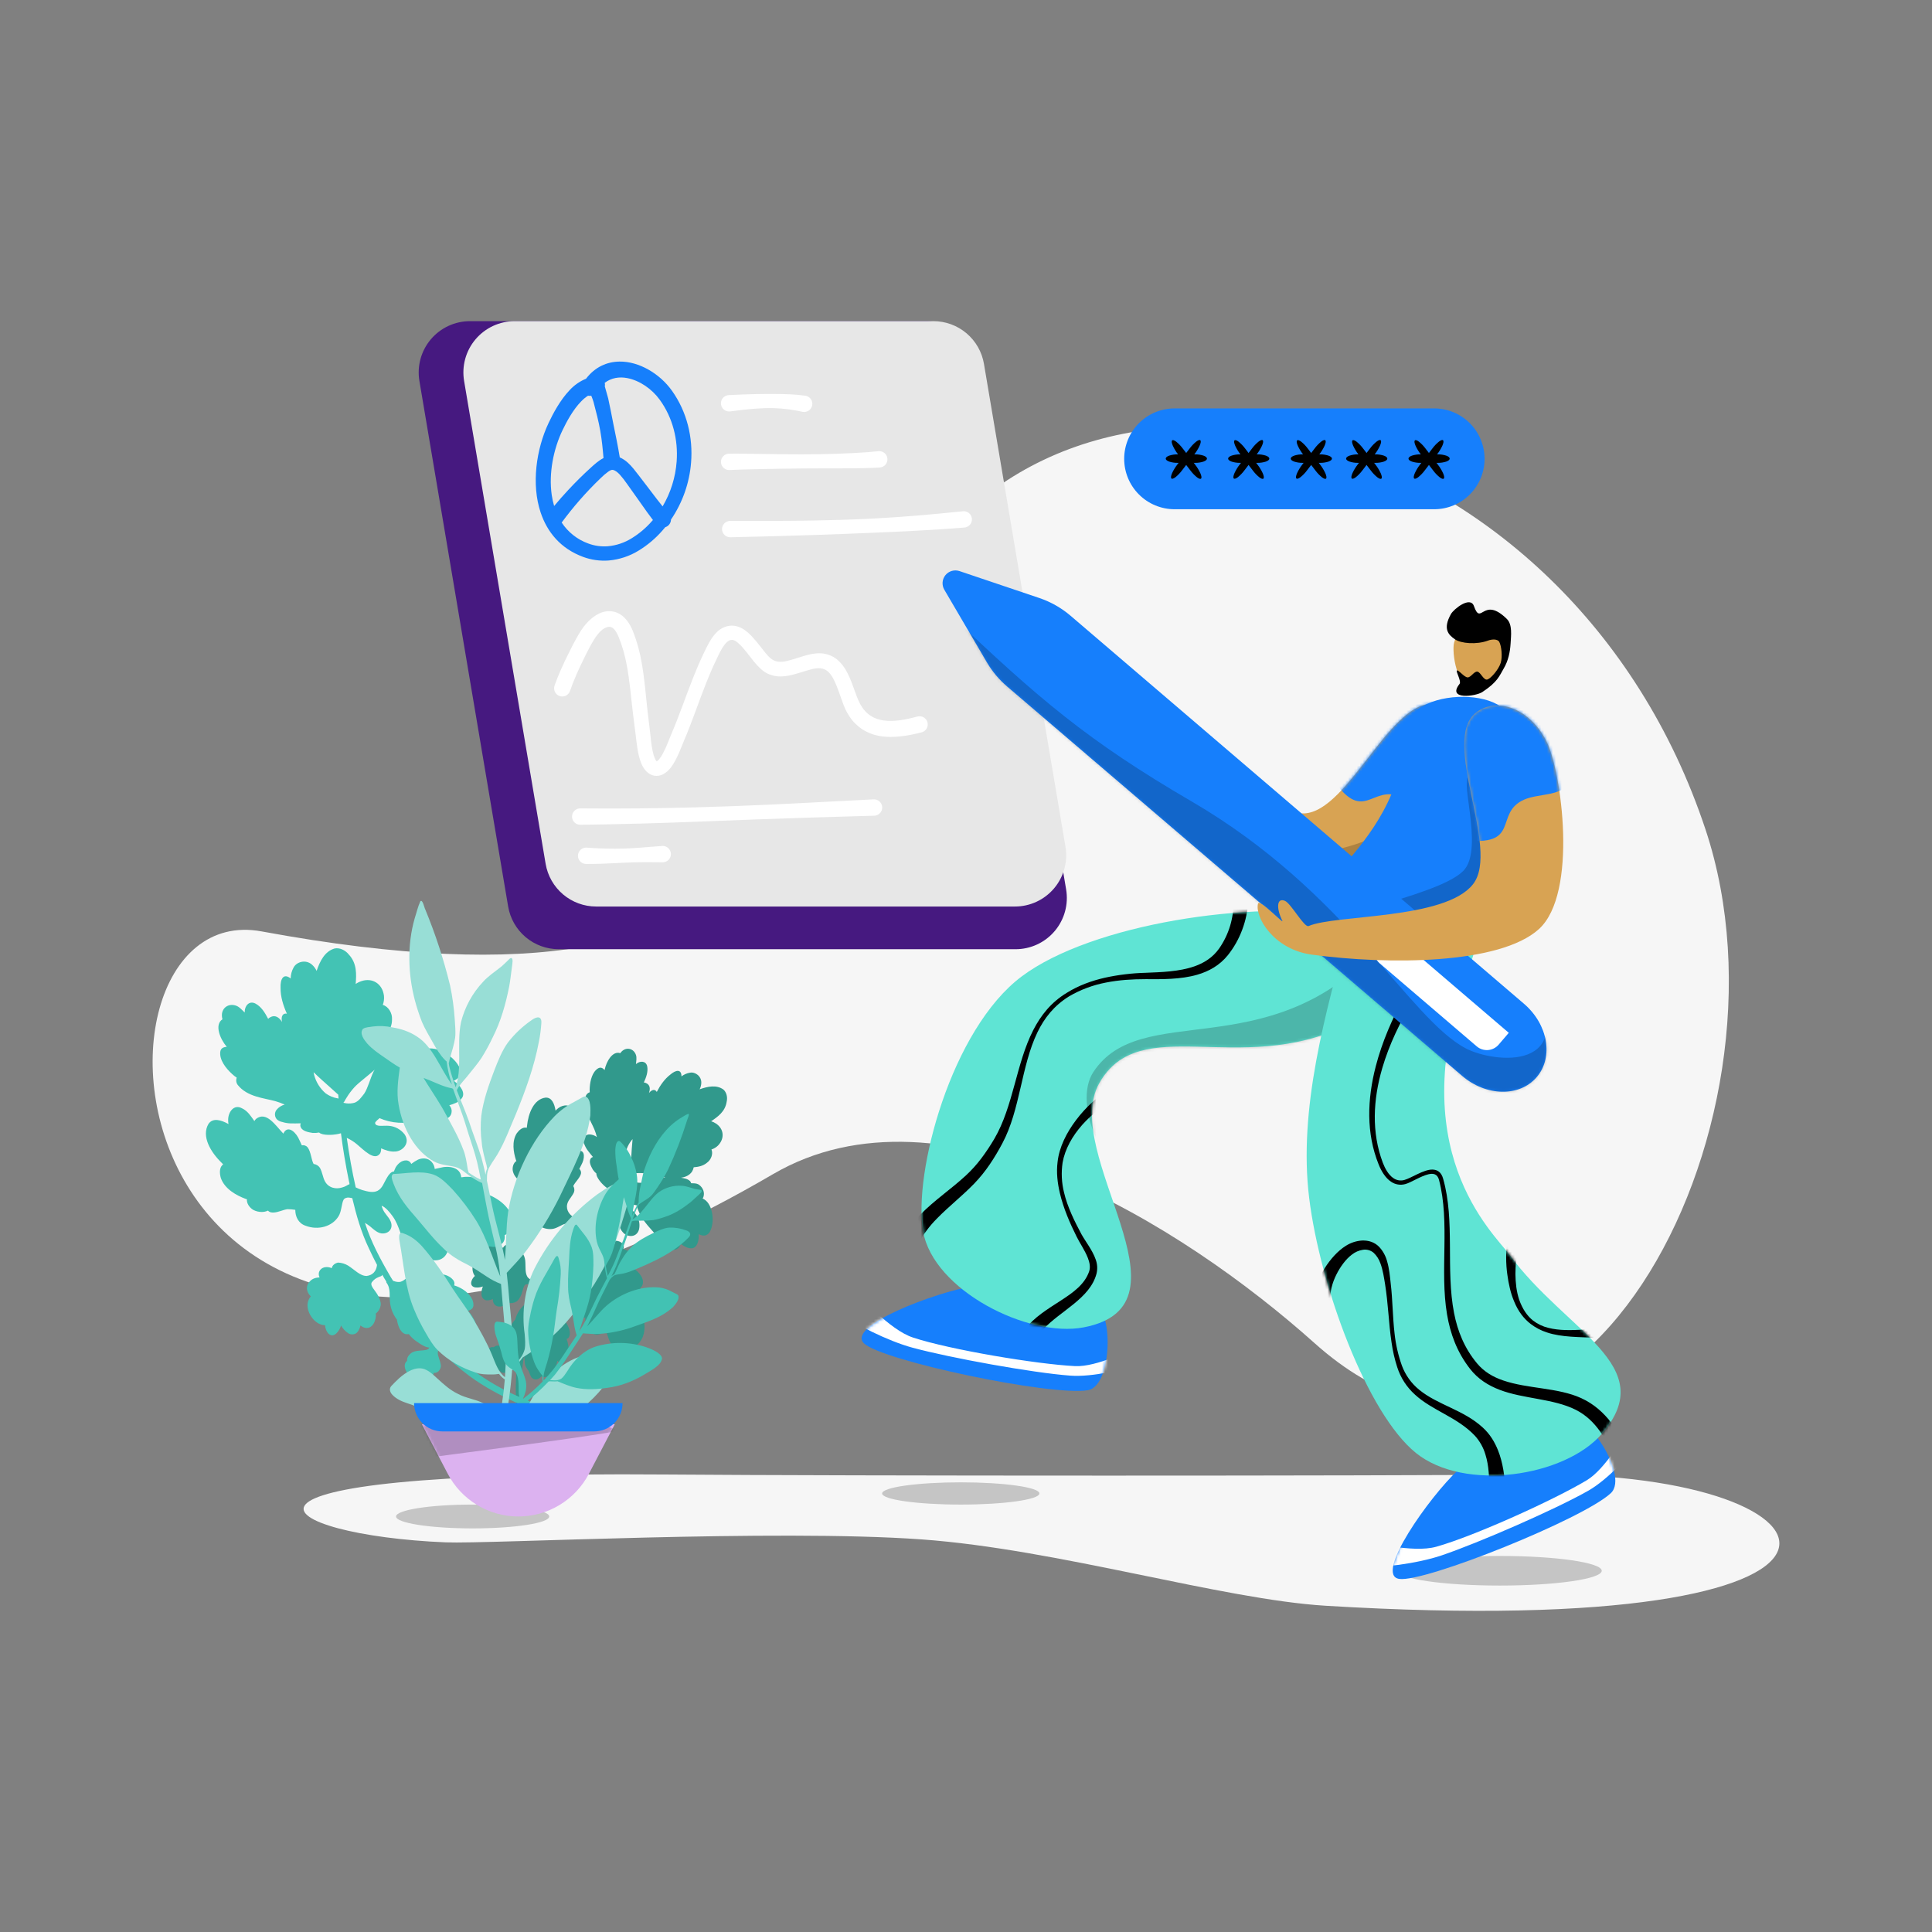<svg width="660" height="660" viewBox="0 0 660 660" fill="none" xmlns="http://www.w3.org/2000/svg">
<rect x="0" y="0" width="660" height="660" fill="#808080" stroke="none"/>
<path fill-rule="evenodd" clip-rule="evenodd" d="M524.72 503.716C635.859 502.69 657.179 560.96 452.916 548.553C417.471 546.401 361.249 529.227 314.86 525.884C264.758 522.273 167.199 527.495 152.298 526.892C93.492 524.502 58.249 502.365 227.565 503.716C289.73 504.211 468.909 504.229 524.72 503.716Z" fill="#F6F6F6"/>
<path d="M512.355 541.653C531.587 541.653 547.178 539.389 547.178 536.595C547.178 533.802 531.587 531.538 512.355 531.538C493.124 531.538 477.533 533.802 477.533 536.595C477.533 539.389 493.124 541.653 512.355 541.653Z" fill="black" fill-opacity="0.2"/>
<path d="M328.208 513.987C343.046 513.987 355.074 512.285 355.074 510.186C355.074 508.086 343.046 506.385 328.208 506.385C313.371 506.385 301.343 508.086 301.343 510.186C301.343 512.285 313.371 513.987 328.208 513.987Z" fill="black" fill-opacity="0.2"/>
<path fill-rule="evenodd" clip-rule="evenodd" d="M582.635 283.38C616.773 386.146 535.332 536.025 449.042 458.808C403.87 418.389 322.146 367.198 264.06 401.115C34.258 535.31 18.623 305.14 89.359 318.18C280.804 353.47 267.432 263.967 313.027 195.05C373.835 103.141 536.267 143.788 582.635 283.38Z" fill="#F6F6F6"/>
<path d="M161.456 522.123C175.904 522.123 187.616 520.301 187.616 518.054C187.616 515.807 175.904 513.985 161.456 513.985C147.008 513.985 135.296 515.807 135.296 518.054C135.296 520.301 147.008 522.123 161.456 522.123Z" fill="black" fill-opacity="0.2"/>
<path d="M188.302 507.879C187.34 506.752 186.459 505.557 185.667 504.304C183.067 500.363 181.491 496.272 180.282 491.215C177.838 482.052 177.411 472.468 179.031 463.124C179.161 463.914 179.193 464.675 179.29 465.509C179.32 466.671 179.913 467.411 180.473 468.195C180.902 468.833 181.03 469.783 181.557 470.531C182.448 471.601 184.032 471.429 184.895 470.21C185.519 470.447 186.2 470.491 186.849 470.334C187.498 470.178 188.084 469.83 188.532 469.335C189.36 468.401 189.826 467.144 190.193 465.858C190.259 465.528 190.327 465.2 190.361 464.915C191.054 465.443 191.912 465.753 192.706 465.023C194.163 463.821 194.434 461.459 194.141 459.601C194.03 458.852 193.832 458.117 193.552 457.413L193.618 457.406C195.073 456.847 194.782 454.506 194.19 453.364C193.757 452.356 193.181 451.416 192.479 450.573C192.613 450.309 192.649 450.006 192.58 449.718C192.419 447.926 191.002 446.752 189.714 446.288C188.13 445.655 185.982 445.767 184.926 444.916C184.496 444.499 184.179 443.98 184.005 443.407C183.939 443.334 183.939 443.253 183.906 443.136C184.048 442.795 184.17 442.446 184.272 442.091C186.467 436.466 188.661 431.484 191.779 426.805C191.861 427.359 191.904 427.919 191.907 428.48C191.87 429.972 191.667 431.681 192.656 432.701C193.809 434.064 195.824 433.967 196.722 431.98C197.253 430.877 197.29 429.546 197.888 428.437C198.06 428.104 198.26 427.787 198.485 427.487C198.845 428.615 198.477 430.383 198.111 431.669C197.177 435.148 194.494 437.488 193.427 441.062C193.126 442.582 194.05 443.207 194.975 443.025C194.807 444.209 194.606 445.357 194.769 446.506C195.323 449.461 197.533 450.871 199.914 450.051C199.978 451.089 200.041 452.128 200.402 453.014C201.124 455.027 203.037 456.509 204.956 455.738C205.699 455.384 206.338 454.844 206.811 454.171C207.895 456.587 208.216 460.332 210.991 460.675C211.849 460.904 212.775 460.563 213.471 459.804C213.953 460.05 214.463 460.239 214.989 460.365C216.012 460.455 217.006 459.946 217.867 459.21C220.748 456.607 220.529 452.006 219.447 448.705C219.447 448.625 219.414 448.589 219.414 448.507C219.513 448.457 219.612 448.486 219.711 448.435C223.284 446.682 220.818 442.003 218.905 440.36L218.674 440.103C220.794 438.185 219.117 435.27 217.006 433.73C216.61 433.451 216.28 433.084 215.884 432.806C216.394 432.325 216.743 431.697 216.879 431.009C217.247 429.321 216.094 428.039 215.005 427.472C214.324 427.167 213.617 426.92 212.893 426.736C213.047 426.471 213.121 426.168 213.104 425.862C213.087 425.557 212.981 425.263 212.798 425.017C212.008 423.976 210.653 423.761 209.465 423.89C209.036 423.976 208.64 424.1 208.176 424.23C207.78 423.629 206.493 423.648 205.798 423.763C203.947 423.963 202.524 424.64 201.072 423.993C199.785 423.368 199.194 421.984 198.57 420.483C198.342 419.86 198.156 419.222 198.013 418.573C201.03 414.83 204.144 411.357 207.392 407.95C207.665 409.055 207.784 410.192 207.746 411.329C207.707 413.705 206.969 418.289 209.844 418.019C210.301 417.909 210.723 417.683 211.068 417.364C211.429 418.651 211.888 419.969 212.711 420.885C214.062 422.629 217.364 422.997 218.265 420.124C218.48 419.274 218.512 418.388 218.361 417.524C218.209 416.661 217.877 415.839 217.385 415.113C216.628 413.948 214.815 412.495 215.577 411.648C215.709 411.473 216.039 411.517 216.601 411.577C216.883 411.651 217.17 411.7 217.459 411.726C217.93 413.507 218.708 415.192 219.76 416.704C221.801 419.539 224.207 421.893 226.514 424.378C227.865 425.8 229.776 428.086 231.796 426.3C232.175 425.921 232.42 425.429 232.493 424.898C233.615 425.661 234.77 426.461 236.123 426.435C238.073 426.506 238.806 423.934 238.679 421.937C238.663 421.83 238.663 421.722 238.679 421.615C239.966 422.24 241.352 422.492 242.448 420.886C244.34 417.505 243.463 411.529 240.659 409.781C240.461 409.642 240.23 409.546 240.032 409.407C240.221 409.144 240.346 408.841 240.398 408.523C240.766 406.754 239.68 405.223 238.492 404.547C237.733 404.187 236.908 404.236 236.081 404.205C236.041 403.912 235.901 403.643 235.685 403.443C234.827 402.651 233.705 402.531 232.649 402.324C234.202 402.116 235.525 401.49 236.387 400.271C236.674 399.806 236.877 399.294 236.986 398.759C238.539 398.631 240.159 398.335 241.484 397.227C242.874 396.273 243.706 394.213 243.048 392.676C243.88 392.412 244.639 391.958 245.266 391.35C247.718 388.834 247.23 385.549 244.591 383.824C244.083 383.482 243.527 383.216 242.941 383.037C245.192 381.507 247.741 379.744 248.245 376.352C248.613 374.744 248.155 373.105 247.133 372.21C244.79 370.494 241.749 371.143 239.004 372.124C239.341 371.468 239.534 370.748 239.571 370.012C239.709 367.665 237.5 366.094 235.714 366.448C234.669 366.619 233.681 367.044 232.836 367.683L232.803 367.727C232.81 365.153 230.893 365.441 228.939 367.14C227.051 368.59 225.559 370.722 224.364 373.022C223.805 371.997 222.747 372.192 221.852 373.213L221.687 373.432C222.186 371.971 222.157 370.567 220.572 369.934C220.373 369.852 220.161 369.807 219.945 369.802C220.743 368.027 221.475 366.099 221.083 364.211C220.625 362.33 218.641 362.384 217.384 363.404C217.37 363.429 217.352 363.45 217.329 363.467C217.306 363.483 217.28 363.494 217.252 363.499C217.354 362.402 217.588 361.292 217.227 360.325C216.44 358.159 214.029 357.575 212.373 359.201C212.189 359.377 212.023 359.57 211.876 359.778C209.269 358.894 207.11 362.625 206.541 365.541C205.914 364.845 205.188 364.441 204.295 364.98C202.343 366.196 201.642 369.047 201.47 371.437C201.419 371.999 201.418 372.565 201.466 373.127C201.123 373.234 200.813 373.425 200.564 373.684C200.314 373.943 200.135 374.261 200.041 374.607C199.039 378.817 201.739 382.707 203.02 385.745C203.376 386.616 203.672 387.512 203.905 388.424C203.153 387.858 202.239 387.548 201.298 387.54C200.816 387.546 200.351 387.72 199.983 388.031C199.615 388.342 199.366 388.771 199.278 389.246C199.225 389.832 199.35 390.421 199.637 390.936C199.916 391.667 200.292 392.356 200.756 392.986C201.35 393.726 201.908 394.51 202.567 395.243C202.332 395.306 202.116 395.426 201.938 395.592C200.911 396.789 201.964 398.525 202.523 399.55C202.868 400.054 203.279 400.51 203.744 400.906C203.609 402.207 205.718 404.472 206.344 405.008C206.676 405.316 207.029 405.6 207.4 405.859C204.219 409.098 201.171 412.483 198.221 415.978C198.052 416.215 197.864 416.437 197.658 416.642C197.383 416.488 197.096 416.358 196.8 416.252C196.374 416.084 195.974 415.856 195.612 415.577C194.16 414.608 193.075 412.673 194.038 410.6C194.437 409.672 195.597 408.461 196.095 407.241C196.204 406.899 196.237 406.538 196.193 406.182C196.148 405.825 196.026 405.483 195.836 405.179C196.468 403.783 197.991 402.573 198.458 400.995C198.528 400.692 198.513 400.376 198.415 400.082C198.316 399.787 198.138 399.526 197.9 399.326C198.131 398.859 198.398 398.348 198.631 397.88C199.693 395.996 200.098 392.816 197.619 393.124C197.487 393.139 197.388 393.19 197.256 393.204C197.694 389.98 199.324 385.502 195.758 384.601C195.495 384.562 195.228 384.564 194.966 384.606C195.432 383.027 196.031 381.354 195.639 379.708C195.216 377.06 192.44 377.279 190.785 378.503C190.418 378.766 190.085 379.072 189.791 379.415C189.401 377.045 188.514 374.849 186.366 374.96C182.334 375.477 180.471 380.342 180.03 384.692C179.997 384.897 179.997 385.058 179.964 385.262C179.859 385.224 179.746 385.209 179.634 385.218C178.479 385.061 177.286 386.076 176.523 387.162C174.798 389.922 175.383 393.558 176.269 396.317C176.302 396.434 176.368 396.507 176.401 396.624C175.408 397.214 174.974 398.749 175.169 399.934C175.326 400.716 175.664 401.451 176.156 402.079C176.532 402.574 177.018 402.975 177.575 403.253C177.538 403.551 177.572 403.854 177.675 404.136C177.777 404.419 177.946 404.673 178.165 404.878C179.056 405.868 180.508 406.514 181.298 407.313C181.75 407.895 182.157 408.509 182.516 409.152C181.059 410.274 180.063 412.151 180.785 414.164C181.932 417.86 185.296 420.231 188.635 419.83C190.287 419.651 191.943 418.266 193.199 418.05C193.727 417.992 194.255 418.337 194.618 418.901C194.816 419.202 194.915 419.473 195.047 419.7C192.03 423.524 189.112 427.538 186.887 432.081C186.09 433.615 185.359 435.222 184.628 436.829C183.039 437.804 181.586 437.64 180.399 436.481C179.213 435.082 179.649 432.743 179.423 430.556C179.296 429.567 178.924 428.625 178.339 427.817C177.712 427.281 176.788 426.979 175.994 427.388C175.835 426.713 175.466 426.105 174.942 425.652C173.886 424.801 172.432 425.038 171.834 426.309C171.108 425.503 170.283 424.909 169.227 424.862C167.575 424.638 166.25 425.908 166.114 427.692C165.292 427.653 164.48 427.882 163.799 428.344C161.647 429.823 160.58 433.637 162.161 435.798L162.227 435.872C160.869 437.104 160.169 439.391 162.349 439.799C163.233 439.911 164.13 439.8 164.96 439.477C164.603 440.332 164.443 441.257 164.491 442.183C164.491 442.636 164.638 443.078 164.912 443.44C165.185 443.803 165.569 444.066 166.006 444.19C166.633 444.322 167.328 444.128 167.956 443.939C168.094 443.883 168.226 443.814 168.352 443.735C168.345 446.309 170.524 447.119 173.038 445.561C173.263 445.41 173.473 445.239 173.667 445.051C174.148 445.171 174.648 445.192 175.137 445.111C175.626 445.031 176.093 444.851 176.51 444.582C177.139 444.153 177.571 443.342 177.936 442.619C178.766 440.881 178.673 438.518 180.16 438.72C180.832 438.724 181.491 438.902 182.074 439.236C182.503 439.391 182.899 439.911 183.361 439.7C183.095 440.373 182.795 441.088 182.562 441.797C182.481 441.839 182.413 441.902 182.364 441.979C181.797 444.172 179.78 444.912 178.255 446.605C177.331 447.622 176.63 448.821 176.197 450.125C176.123 450.326 176.067 450.534 176.032 450.746C174.906 451.993 173.679 453.774 174.336 455.231C174.48 455.497 174.669 455.735 174.897 455.935C174.619 457.006 174.538 458.118 174.657 459.218C174.72 460.578 174.914 462.005 175.507 462.825C174.019 463.267 172.872 459.652 170.426 459.675C170.112 459.628 169.79 459.654 169.487 459.749C169.183 459.845 168.905 460.008 168.674 460.226C166.463 459.621 164.765 463.946 166.51 466.29C166.905 466.72 167.424 467.016 167.995 467.135C167.947 467.443 167.98 467.758 168.092 468.049C168.719 468.907 169.808 468.668 170.702 468.21C171.229 469.118 172.451 469.186 173.311 468.691C174.106 468.123 174.604 467.064 175.234 466.232C175.465 465.845 176.062 465.379 176.161 465.407L176.854 465.211C176.314 469.014 176.101 472.857 176.22 476.697C176.405 481.823 177.317 486.791 178.495 491.569C179.671 496.669 181.642 501.442 184.407 505.405C185.198 506.527 186.054 507.64 186.91 508.672C186.985 508.789 187.098 508.877 187.23 508.922C187.362 508.966 187.506 508.964 187.636 508.915C188.892 509.022 188.895 508.378 188.302 507.879ZM213.536 395.503C213.616 393.432 214.324 391.435 215.566 389.776C215.721 389.551 215.899 389.343 216.096 389.155C215.859 391.392 215.755 393.615 215.617 395.801C215.549 396.692 215.513 397.622 215.445 398.514C215.181 398.784 214.882 399.017 214.65 399.243C214.581 399.185 214.534 399.105 214.518 399.016C213.921 397.938 213.585 396.735 213.536 395.503ZM216.588 403.577C215.923 403.114 215.362 402.518 214.941 401.825C214.792 401.58 214.66 401.326 214.545 401.064C214.644 401.093 214.809 401.035 214.908 401.064C215.469 400.963 215.667 400.941 216.263 400.877C217.436 400.731 218.62 400.697 219.799 400.776C221.649 400.898 224.489 401.717 227.329 402.214L226.735 402.278C224.553 402.755 222.105 403.905 220.221 404.068C218.768 404.065 217.71 404.18 216.588 403.577Z" fill="#31998C"/>
<path d="M199.193 482.073C197.396 482.139 195.597 482.078 193.808 481.889C188.102 481.398 183.023 479.818 177.301 477.164C166.744 472.595 157.303 465.789 149.631 457.216C150.481 457.687 151.228 458.229 152.095 458.765C153.224 459.611 154.374 459.604 155.541 459.661C156.47 459.734 157.472 460.326 158.58 460.387C160.267 460.346 161.297 458.707 160.786 456.969C162.111 456.23 162.919 454.671 162.69 452.85C162.426 451.359 161.579 449.97 160.632 448.653C160.368 448.342 160.107 448.031 159.861 447.784C160.884 447.523 161.825 446.939 161.729 445.634C161.681 443.342 159.637 441.308 157.649 440.189C156.852 439.731 156.004 439.366 155.124 439.103L155.166 439.035C155.729 437.229 153.283 435.745 151.75 435.449C150.466 435.102 149.138 434.943 147.808 434.977C147.657 434.651 147.396 434.388 147.07 434.237C145.244 433.041 143.06 433.507 141.65 434.383C139.855 435.415 138.345 437.542 136.742 437.906C136.021 438.001 135.289 437.912 134.613 437.648C134.495 437.638 134.381 437.6 134.281 437.537C134.064 437.146 133.824 436.767 133.562 436.403C129.861 430.081 126.772 424.245 124.665 417.758C125.255 418.097 125.82 418.477 126.355 418.896C127.747 420.054 129.222 421.534 130.936 421.36C133.1 421.289 134.525 419.297 133.31 416.948C132.66 415.613 131.421 414.577 130.815 413.173C130.628 412.759 130.476 412.33 130.361 411.89C131.705 412.395 133.111 414.076 134.057 415.393C136.664 418.899 136.873 423.214 139.469 426.917C140.69 428.347 141.977 427.938 142.502 426.921C143.503 427.972 144.443 429.027 145.658 429.737C148.888 431.434 151.892 430.392 152.903 427.509C153.939 428.23 154.975 428.951 156.09 429.274C158.548 430.102 161.398 429.397 162.109 426.992C162.331 426.018 162.298 425.004 162.012 424.047C165.127 424.834 168.932 427.347 171.347 424.964C172.211 424.32 172.582 423.182 172.384 421.949C172.981 421.675 173.543 421.332 174.059 420.926C174.917 420.019 175.178 418.692 175.125 417.318C174.816 412.618 170.274 409.365 166.319 407.911C166.243 407.85 166.183 407.854 166.107 407.793C166.133 407.661 166.235 407.588 166.262 407.456C167.282 402.737 160.974 401.562 157.972 402.146L157.554 402.172C157.323 398.712 153.288 398.115 150.234 398.964C149.67 399.129 149.074 399.169 148.51 399.335C148.438 398.488 148.102 397.684 147.55 397.036C146.221 395.416 144.133 395.548 142.775 396.158C141.971 396.577 141.204 397.064 140.484 397.614C140.348 397.269 140.114 396.971 139.811 396.757C139.507 396.543 139.148 396.423 138.777 396.411C137.193 396.38 135.968 397.507 135.195 398.736C134.954 399.21 134.773 399.681 134.549 400.219C133.68 400.143 132.728 401.383 132.316 402.13C131.113 404.042 130.686 405.905 128.978 406.8C127.414 407.554 125.653 407.076 123.756 406.54C122.991 406.288 122.244 405.985 121.519 405.633C120.227 399.945 119.266 394.368 118.467 388.715C119.724 389.287 120.896 390.029 121.95 390.92C124.182 392.746 127.989 396.898 129.893 393.956C130.133 393.438 130.235 392.867 130.19 392.298C131.687 392.925 133.286 393.479 134.777 393.385C137.453 393.412 140.288 390.545 138.232 387.528C137.585 386.684 136.766 385.986 135.831 385.48C134.895 384.974 133.863 384.672 132.802 384.594C131.124 384.438 128.377 385.071 128.145 383.709C128.079 383.45 128.369 383.17 128.849 382.681C129.131 382.468 129.394 382.232 129.636 381.975C131.685 382.868 133.874 383.395 136.104 383.533C140.338 383.723 144.387 383.205 148.488 382.88C150.858 382.664 154.471 382.567 154.292 379.3C154.216 378.654 153.932 378.051 153.482 377.581C155.053 377.089 156.683 376.591 157.677 375.284C159.212 373.482 157.316 370.848 155.321 369.467C155.207 369.402 155.104 369.32 155.015 369.224C156.578 368.469 157.862 367.34 157.157 365.089C155.364 360.745 149.017 357.082 145.244 358.435C144.963 358.519 144.698 358.666 144.416 358.75C144.308 358.373 144.115 358.026 143.85 357.737C142.444 356.056 140.17 355.937 138.633 356.559C137.719 357.011 137.144 357.834 136.493 358.596C136.185 358.413 135.823 358.342 135.47 358.398C134.071 358.617 133.112 359.596 132.12 360.444C133.09 358.809 133.491 357.078 132.98 355.341C132.753 354.718 132.418 354.14 131.99 353.634C133.037 352.059 133.974 350.296 133.917 348.201C134.055 346.16 132.72 343.819 130.763 343.288C131.138 342.298 131.277 341.234 131.17 340.18C130.621 335.954 127.128 333.946 123.501 335.159C122.793 335.385 122.122 335.715 121.511 336.137C121.749 332.844 121.989 329.092 119.141 326.06C117.887 324.501 115.983 323.703 114.363 324.003C110.967 324.939 109.297 328.322 108.164 331.672C107.793 330.858 107.253 330.132 106.58 329.543C104.451 327.645 101.293 328.566 100.287 330.533C99.663 331.657 99.323 332.916 99.297 334.202L99.314 334.268C96.869 332.325 95.7 334.367 95.847 337.502C95.807 340.389 96.712 343.413 98.001 346.281C96.605 346.042 95.994 347.195 96.293 348.815L96.377 349.137C95.362 347.563 94.004 346.534 92.209 347.566C91.981 347.693 91.778 347.861 91.61 348.063C90.521 345.968 89.237 343.82 87.146 342.773C85.012 341.793 83.571 343.72 83.595 345.685C83.609 345.717 83.615 345.751 83.613 345.785C83.612 345.82 83.602 345.853 83.586 345.883C82.619 344.961 81.738 343.903 80.547 343.519C77.893 342.638 75.524 344.493 75.825 347.292C75.854 347.6 75.912 347.903 75.999 348.199C73.194 350.014 75.123 354.876 77.469 357.612C76.336 357.684 75.405 358.07 75.245 359.326C74.933 362.098 77.118 364.911 79.264 366.874C79.76 367.345 80.297 367.772 80.868 368.149C80.712 368.555 80.66 368.995 80.719 369.427C80.778 369.858 80.945 370.268 81.205 370.618C84.457 374.739 90.189 375.098 94.044 376.165C95.141 376.482 96.216 376.873 97.259 377.338C96.154 377.627 95.171 378.263 94.454 379.153C94.098 379.617 93.913 380.19 93.932 380.775C93.951 381.359 94.172 381.919 94.558 382.359C95.076 382.851 95.731 383.175 96.436 383.289C97.341 383.575 98.28 383.736 99.228 383.768C100.379 383.761 101.546 383.818 102.739 383.742C102.622 384.014 102.574 384.309 102.598 384.604C102.964 386.482 105.408 386.786 106.804 387.025C107.543 387.077 108.286 387.03 109.012 386.886C110.148 387.994 113.89 387.691 114.871 387.498C115.413 387.414 115.949 387.293 116.475 387.135C117.164 392.598 118.092 398.047 119.197 403.483C119.295 403.822 119.365 404.169 119.405 404.519C119.052 404.665 118.712 404.84 118.388 405.042C117.908 405.321 117.39 405.53 116.851 405.664C114.838 406.316 112.181 405.895 110.932 403.416C110.349 402.339 110.07 400.324 109.284 398.932C109.04 398.571 108.721 398.267 108.349 398.042C107.976 397.817 107.559 397.675 107.127 397.626C106.274 395.976 106.269 393.616 105.118 391.983C104.883 391.688 104.571 391.464 104.217 391.336C103.863 391.208 103.48 391.181 103.111 391.257C102.841 390.684 102.555 390.046 102.286 389.475C101.293 387.046 98.571 384.269 96.999 386.859C96.913 386.996 96.887 387.129 96.801 387.265C94.062 384.423 91.028 379.501 87.487 382.216C87.253 382.438 87.053 382.694 86.895 382.975C85.745 381.344 84.603 379.515 82.742 378.649C79.904 377.059 78.023 379.866 77.943 382.362C77.917 382.908 77.957 383.456 78.063 383.993C75.514 382.581 72.757 381.772 71.246 383.9C68.704 388.124 71.931 393.559 75.739 397.252C75.908 397.438 76.061 397.559 76.231 397.745C76.115 397.817 76.015 397.912 75.94 398.026C74.921 399.008 74.988 400.905 75.449 402.45C76.777 406.168 80.677 408.347 83.968 409.58C84.105 409.638 84.224 409.63 84.36 409.687C84.174 411.075 85.308 412.643 86.582 413.35C87.445 413.789 88.398 414.021 89.365 414.026C90.12 414.04 90.867 413.88 91.549 413.56C92.074 414.182 92.883 414.262 93.54 414.22C95.151 414.118 96.859 413.223 98.215 413.072C99.108 413.08 99.999 413.155 100.881 413.297C100.853 415.527 101.889 417.887 104.346 418.715C108.726 420.404 113.513 418.987 115.643 415.509C116.717 413.802 116.645 411.184 117.384 409.826C117.728 409.28 118.453 409.037 119.262 409.118C119.697 409.155 120.029 409.266 120.343 409.311C121.712 415.059 123.337 420.857 125.985 426.393C126.845 428.307 127.823 430.21 128.802 432.115C128.535 434.36 127.284 435.619 125.29 435.877C123.066 435.952 121.168 433.777 118.917 432.346C117.881 431.723 116.705 431.369 115.497 431.316C114.516 431.51 113.533 432.162 113.323 433.224C112.56 432.868 111.705 432.762 110.879 432.92C109.275 433.283 108.407 434.846 109.166 436.372C107.853 436.455 106.667 436.792 105.827 437.763C104.372 439.166 104.582 441.382 106.177 442.854C105.522 443.607 105.128 444.552 105.055 445.548C104.844 448.708 107.67 452.594 110.916 452.716L111.036 452.709C111.186 454.928 112.836 457.315 114.864 455.547C115.635 454.79 116.205 453.853 116.522 452.819C117.067 453.802 117.825 454.65 118.742 455.301C119.173 455.643 119.705 455.835 120.255 455.847C120.806 455.86 121.345 455.692 121.792 455.37C122.391 454.875 122.727 454.065 123.02 453.326C123.071 453.152 123.106 452.974 123.125 452.795C125.57 454.738 127.98 453.274 128.39 449.708C128.415 449.381 128.412 449.052 128.378 448.725C128.854 448.359 129.25 447.898 129.542 447.373C129.833 446.847 130.013 446.267 130.071 445.668C130.136 444.746 129.689 443.726 129.276 442.834C128.247 440.736 125.929 439.047 127.239 437.785C127.748 437.148 128.414 436.654 129.172 436.351C129.642 436.059 130.434 436.075 130.582 435.475C131.021 436.234 131.477 437.058 131.976 437.813C131.954 437.922 131.963 438.034 132 438.139C133.66 440.329 132.846 442.806 133.31 445.531C133.581 447.175 134.195 448.745 135.11 450.137C135.245 450.361 135.401 450.571 135.576 450.764C135.916 452.775 136.687 455.283 138.568 455.754C138.929 455.818 139.298 455.816 139.658 455.751C140.468 456.821 141.465 457.735 142.602 458.449C143.943 459.413 145.447 460.301 146.674 460.355C145.975 462.104 141.671 460.475 139.853 462.819C139.572 463.083 139.354 463.408 139.217 463.769C139.079 464.13 139.025 464.517 139.059 464.901C136.818 466.551 139.657 471.419 143.201 471.523C143.907 471.471 144.579 471.2 145.122 470.746C145.379 471.023 145.704 471.228 146.065 471.34C147.352 471.389 147.946 470.172 148.182 468.977C149.442 469.159 150.427 468.048 150.604 466.857C150.661 465.673 150.028 464.402 149.71 463.176C149.516 462.664 149.521 461.746 149.624 461.674L149.96 460.866C153.175 464.24 156.675 467.33 160.421 470.104C165.439 473.785 170.852 476.655 176.285 479.13C182.023 481.848 188.047 483.564 193.899 483.915C195.56 484.006 197.265 484.029 198.892 483.992C199.06 484.009 199.229 483.968 199.371 483.875C199.512 483.783 199.618 483.645 199.67 483.484C200.725 482.369 200.114 481.883 199.193 482.073ZM111.252 373.503C109.342 371.868 107.974 369.691 107.329 367.261C107.232 366.944 107.168 366.619 107.138 366.289C109.089 368.198 111.125 369.971 113.101 371.747C113.899 372.483 114.755 373.215 115.553 373.952C115.61 374.407 115.608 374.866 115.649 375.257C115.541 375.279 115.43 375.262 115.333 375.211C113.858 374.967 112.461 374.382 111.252 373.502V373.503ZM121.231 376.674C120.29 376.959 119.3 377.044 118.324 376.923C117.98 376.879 117.639 376.813 117.303 376.725C117.406 376.653 117.474 376.452 117.577 376.38C117.904 375.769 118.033 375.564 118.419 374.95C119.162 373.724 120.021 372.572 120.984 371.51C122.492 369.841 125.408 367.755 128.019 365.427C127.889 365.631 127.761 365.836 127.632 366.041C126.444 368.476 125.695 371.67 124.433 373.586C123.336 374.966 122.649 376.058 121.231 376.673V376.674Z" fill="#43C3B4"/>
<path d="M174.929 468.148C176.051 466.69 177.246 465.601 178.398 463.97C178.431 463.923 178.464 463.835 178.5 463.788C181.623 461.762 185.331 459.447 188.409 456.754C193.264 452.472 197.443 447.103 201.2 441.453C206.013 434.566 209.665 426.698 212.235 418.389C213.216 414.759 216.451 406.823 214.149 403.977C211.905 402.513 206.144 406.54 203.915 408.106C194.963 414.784 187.664 423.428 182.58 433.372C179.223 440.23 178.177 448.332 179.233 455.685C179.365 457.352 179.572 459.43 179.216 461.036C178.96 461.912 178.577 462.745 178.077 463.508C178.014 463.55 177.957 463.6 177.906 463.657C177.864 463.723 177.841 463.799 177.84 463.877C177.171 464.767 176.444 465.612 175.662 466.406C175.458 466.644 175.255 466.924 175.051 467.163C175.131 465.72 175.212 464.277 175.257 462.796C175.26 456.605 174.606 450.544 174.021 444.475C173.761 441.267 173.465 438.023 173.101 434.829C175.383 432.288 177.773 429.94 179.843 427.173C184.193 421.425 187.995 415.282 191.198 408.825C195.319 399.967 200.342 391.071 201.67 381.077C201.74 378.962 201.925 375.441 200.108 374.593C199.69 374.482 199.243 374.711 198.83 374.935L196.149 376.437C193.674 377.69 191.417 379.334 189.465 381.305C181.517 389.462 175.512 401.945 173.592 413.999C172.814 419.453 173.008 424.944 172.472 430.408V430.45C172.357 429.75 172.241 429.049 172.092 428.396C170.961 422.822 169.243 417.454 168.111 411.88C167.51 409.055 166.943 406.184 166.342 403.36V403.318C166.356 402.052 166.34 401.044 166.634 399.993C167.195 398.232 168.726 396.381 169.874 394.456C172.473 390.1 174.232 385.187 176.271 380.488C179.505 372.551 182.494 364.437 184.089 355.881C184.504 353.828 184.783 351.75 184.924 349.66C185.189 346.803 183.186 347.328 181.644 348.464C178.555 350.588 175.812 353.177 173.514 356.14C171.479 358.945 170.148 362.368 168.85 365.703C166.954 370.678 165.13 375.812 164.419 381.131C164.105 384.194 164.155 387.283 164.569 390.334C164.785 392.958 165.518 395.343 166.147 397.785C166.292 398.144 166.267 398.737 166.444 399.092C166.233 399.556 166.078 400.043 165.982 400.544L165.891 401.314C165.443 399.354 164.995 397.435 164.478 395.526C163.158 391.157 161.533 387.208 160.181 383.012C158.909 379.436 157.396 375.978 156.055 372.454C156.08 372.376 156.113 372.3 156.154 372.229C156.296 371.933 156.453 371.645 156.625 371.365C157.676 369.832 158.973 368.56 160.094 367.103C161.589 365.215 163.155 363.402 164.509 361.364C165.929 359.093 167.211 356.739 168.348 354.314C171.07 348.974 172.743 343.061 173.929 337.088C174.345 334.968 174.519 332.88 174.8 330.989C174.925 330.131 175.049 329.228 175.104 328.378C175.098 328 175.09 327.496 174.774 327.328C174.355 327.132 173.982 327.646 173.674 327.941C172.89 328.722 172.104 329.46 171.317 330.157C169.195 331.877 166.895 333.327 164.987 335.44C161.382 339.286 158.809 343.983 157.51 349.092C156.64 353.169 156.881 357.306 156.877 361.35C156.847 363.713 156.851 366.112 156.435 368.233C156.244 369.312 155.949 370.363 155.69 371.451C154.848 369.188 154.128 366.882 153.531 364.542C153.419 364.068 153.342 363.586 153.3 363.1C153.39 362.937 153.447 362.757 153.465 362.572C153.525 362.157 153.623 361.749 153.757 361.353C154.379 359.078 155.14 356.826 155.483 354.506C155.726 352.366 155.45 350.256 155.345 348.165C155.085 344.315 154.559 340.489 153.771 336.712C151.605 327.824 148.763 319.116 145.269 310.662C144.912 310.035 144.378 307.077 143.594 307.899C142.756 309.698 142.304 311.781 141.676 313.678C139.018 322.926 139.422 332.81 141.681 341.559C142.359 344.132 143.188 346.663 144.163 349.139C145.209 351.608 146.598 353.82 147.849 356.093C149.029 358.249 150.311 360.35 151.934 362.023C152.126 362.24 152.338 362.436 152.568 362.611C152.909 365.293 153.522 367.933 154.397 370.491C150.426 365.219 147.977 357.549 142.37 354.057C139.846 352.379 136.986 351.462 134.065 350.974C131.854 350.487 129.576 350.383 127.331 350.669C126.225 350.904 125.044 350.811 124.014 351.457C122.618 353.036 124.529 355.388 125.414 356.447C127.11 358.364 129.179 359.767 131.178 361.138C132.968 362.369 134.688 363.651 136.578 364.7C136.022 368.861 135.397 373.115 136.16 377.308C137.579 385.707 141.902 393.332 148.305 396.799C150.265 397.838 152.453 398.046 154.575 398.431C155.823 398.631 157.007 399.119 158.032 399.857C159.965 401.405 161.967 402.902 164.168 403.908C164.335 404 164.511 404.075 164.692 404.132C165.451 408.03 166.138 411.979 166.965 415.868C168.164 421.349 169.674 426.703 170.46 432.366C170.619 433.608 170.778 434.85 170.902 436.054C168.196 429.684 166.21 422.751 162.682 416.998C160.34 413.256 157.671 409.729 154.706 406.458C152.696 404.415 150.612 402.129 147.996 401.222C143.603 399.797 138.799 400.914 134.397 401.049C133.191 401.55 134.195 403.561 134.452 404.411C136.228 409.139 139.305 412.722 142.344 416.183C145.349 419.692 148.185 423.392 151.495 426.48C153.965 429.008 156.94 430.667 159.947 432.154C162.116 433.29 164.151 434.698 166.219 436.06C167.763 437.098 169.417 437.961 171.152 438.632C171.404 441.335 171.621 444.002 171.839 446.71C172.305 451.911 172.73 456.654 172.815 461.908C172.827 464.77 172.7 467.609 172.504 470.458C170.293 468.863 169.235 465.68 168.007 462.688C166.238 458.464 164.024 454.553 161.742 450.736C159.425 446.923 156.839 443.611 154.527 440.05C151.357 435.006 148.017 430.111 144.2 425.787C142.434 423.837 140.361 422.223 137.99 421.409C136.346 420.579 136.196 422.032 136.431 423.684C137.913 431.612 138.398 440.052 141.429 447.265C142.614 450.166 144.017 452.974 145.624 455.665C146.731 457.579 147.873 459.529 149.353 461.054C153.126 464.837 157.781 467.363 162.558 468.904C164.232 469.518 166.002 469.531 167.772 469.543C168.619 469.568 169.466 469.509 170.301 469.367L170.474 469.344C170.821 469.827 171.224 470.267 171.675 470.655C171.915 470.867 172.173 471.057 172.447 471.224C172.017 476.546 171.223 481.832 170.069 487.046C169.733 485.571 169.22 484.141 168.543 482.789C167.778 481.435 166.687 480.295 165.367 479.472C162.324 477.906 159.199 477.699 156.259 476.078C153.707 474.824 151.771 473.066 149.553 471.051C148.144 469.769 146.734 468.36 144.989 467.713C142.059 466.679 138.796 468.639 136.3 470.873C135.378 471.757 134.421 472.645 133.57 473.603C132.79 474.678 133.398 475.817 134.069 476.526C135.48 477.976 137.261 478.745 139.074 479.341C141.208 480.044 143.306 480.856 145.357 481.772C147.805 482.997 150.324 484.297 153.187 483.318C154.844 482.84 156.322 481.924 157.807 481.637C160.957 481.293 163.573 484.265 166.041 486.752C166.801 487.504 167.724 488.071 168.739 488.407C169.072 488.531 169.43 488.569 169.781 488.518C168.876 492.558 168.041 496.631 166.857 500.582C166.725 501.021 166.725 500.937 166.56 501.423V501.507C166.56 501.549 166.56 501.549 166.527 501.596V501.638C166.494 501.811 166.567 501.968 166.706 501.992C167.112 502.011 167.516 501.927 167.881 501.749C168.37 501.977 168.922 499.627 169.055 499.314C169.812 496.811 170.464 494.237 171.116 491.706C171.868 491.679 172.608 491.507 173.294 491.199C173.924 490.854 174.501 490.421 175.007 489.912C175.079 490.071 175.321 490.038 175.528 489.968C176.635 489.733 177.782 489.872 179.029 489.786C180.47 489.66 181.902 489.451 183.319 489.159C186.809 488.348 190.146 486.715 193.374 484.718C198.951 481.53 203.768 477.167 207.49 471.932C208.81 469.942 210.234 467.895 210.818 465.457C210.914 464.938 211.111 464.28 210.793 463.902C210.474 463.524 209.924 463.767 209.506 463.698C208.728 463.715 207.949 463.666 207.18 463.551C204.362 463.049 201.511 462.594 198.575 463.373C192.564 464.822 184.599 471.97 181.306 478.483C179.755 481.305 178.769 484.555 177.039 486.939C176.094 488.153 175.006 489.249 173.797 490.201C173.093 490.681 172.268 490.953 171.417 490.988L171.348 490.998C171.608 489.952 171.868 488.863 172.128 487.817C173.503 481.331 174.438 474.76 174.929 468.148ZM160.195 400.616C160.157 400.57 160.109 400.534 160.055 400.508C160.083 400.125 159.763 399.663 159.758 399.243C159.41 397.058 159.096 394.827 158.3 392.829C156.704 388.539 154.526 384.75 152.417 380.868C150.412 377.055 147.997 373.593 145.753 369.981L144.684 368.232C145.487 368.544 146.255 368.859 147.058 369.173C149.434 370.155 151.777 371.311 154.314 371.766C154.384 371.799 154.453 371.789 154.523 371.822C154.593 371.854 154.629 371.933 154.699 371.966L154.768 371.957C155.533 374.211 156.402 376.41 157.166 378.623C158.326 381.708 159.169 384.458 160.123 387.613C161.146 390.843 162.163 393.611 162.98 396.952C163.464 398.95 163.879 401 164.259 403.012C162.834 402.339 161.474 401.537 160.195 400.616Z" fill="#98DED6"/>
<path d="M187.473 471.888C188.439 471.836 189.297 471.996 190.339 471.881C190.369 471.878 190.415 471.856 190.445 471.853C192.38 472.649 194.645 473.635 196.81 474.097C200.24 474.81 203.817 474.646 207.337 474.12C211.718 473.605 216.024 471.996 220.083 469.582C221.802 468.449 225.975 466.576 226.16 463.987C225.854 462.067 222.177 460.734 220.75 460.222C215.088 458.348 208.98 458.294 203.286 460.067C199.467 461.375 196.062 464.537 193.731 468.519C193.162 469.362 192.469 470.436 191.738 470.981C191.327 471.24 190.868 471.413 190.389 471.491C190.35 471.476 190.309 471.468 190.268 471.466C190.226 471.473 190.187 471.497 190.162 471.532C189.574 471.572 188.983 471.559 188.397 471.492C188.232 471.489 188.05 471.506 187.885 471.503C188.451 470.881 189.017 470.259 189.584 469.6C191.885 466.742 193.887 463.581 195.92 460.453C197.012 458.827 198.106 457.164 199.154 455.487C200.963 455.578 202.74 455.817 204.551 455.688C208.335 455.444 212.071 454.711 215.667 453.506C220.518 451.7 225.724 450.374 229.938 446.495C230.75 445.556 232.128 444.032 231.753 442.634C231.623 442.382 231.406 442.186 231.142 442.083L229.569 441.291C228.234 440.522 226.758 440.027 225.229 439.835C219.19 439.198 212.278 441.635 207.075 446.139C204.755 448.227 202.789 450.87 200.557 453.098L200.542 453.117C200.758 452.73 200.974 452.342 201.16 451.958C202.802 448.757 204.145 445.325 205.786 442.124C206.607 440.486 207.459 438.846 208.28 437.207L208.295 437.187C208.67 436.662 209.124 436.199 209.641 435.813C210.507 435.311 211.775 435.304 212.924 435.051C215.526 434.481 218.017 433.185 220.535 432.145C224.708 430.272 228.853 428.181 232.635 425.113C233.571 424.378 234.449 423.572 235.261 422.702C236.423 421.529 235.469 420.662 234.463 420.332C232.572 419.612 230.554 419.285 228.533 419.371C226.721 419.538 224.945 420.382 223.214 421.203C220.649 422.45 218.051 423.81 215.807 425.873C214.507 427.169 213.377 428.626 212.445 430.207C211.554 431.539 210.945 433.047 210.276 434.523C210.198 434.77 209.968 435.03 209.904 435.293C209.646 435.393 209.405 435.534 209.19 435.708L208.869 436.013C209.427 434.858 209.97 433.725 210.484 432.556C211.606 429.807 212.457 427.082 213.503 424.395C214.349 422.038 215.06 419.602 215.861 417.231C215.899 417.209 215.94 417.193 215.982 417.183C216.145 417.125 216.312 417.079 216.482 417.045C217.449 416.919 218.413 417.051 219.378 416.999C220.649 417.005 221.919 416.937 223.182 416.795C224.568 416.532 225.931 416.154 227.255 415.667C230.269 414.71 233.099 412.905 235.766 410.803C236.711 410.054 237.552 409.186 238.361 408.469C238.728 408.141 239.109 407.793 239.446 407.431C239.535 407.346 239.605 407.242 239.651 407.126C239.696 407.011 239.716 406.888 239.71 406.764C239.624 406.441 239.292 406.472 239.066 406.438C238.479 406.363 237.907 406.269 237.35 406.154C235.907 405.773 234.497 405.168 232.99 405.086C230.184 404.867 227.391 405.631 225.087 407.248C223.244 408.649 221.799 410.693 220.296 412.561C219.407 413.635 218.517 414.746 217.572 415.495C217.099 415.887 216.597 416.209 216.094 416.568C216.595 415.199 217.16 413.603 217.843 412.179C217.974 411.904 218.124 411.638 218.291 411.384C218.39 411.357 218.479 411.305 218.55 411.231C218.722 411.077 218.911 410.943 219.113 410.83C220.194 410.125 221.318 409.507 222.31 408.625C223.196 407.771 223.875 406.643 224.613 405.619C225.971 403.651 227.193 401.592 228.269 399.457C230.797 394.027 232.952 388.432 234.721 382.71C234.818 382.223 235.715 380.56 235.113 380.505C234.127 380.872 233.183 381.584 232.242 382.111C227.8 384.91 224.282 389.699 221.889 394.992C221.18 396.584 220.554 398.212 220.014 399.869C219.494 401.589 219.198 403.38 218.828 405.123C218.439 406.764 218.219 408.441 218.173 410.127C218.165 410.335 218.173 410.543 218.195 410.75C217.305 412.226 216.557 413.784 215.961 415.403C216.415 410.767 218.336 405.867 217.508 401.147C217.162 399.045 216.486 397.011 215.507 395.12C214.882 393.72 214.062 392.416 213.07 391.247C212.564 390.742 212.15 390.045 211.521 389.772C210.405 389.728 210.256 391.874 210.198 392.853C210.183 394.65 210.331 396.444 210.639 398.215C210.86 399.775 211.035 401.321 211.362 402.852C209.606 404.466 207.79 406.086 206.521 408.444C203.94 413.11 202.745 419.028 203.884 424.178C204.24 425.744 204.992 427.053 205.652 428.407C206.058 429.214 206.322 430.085 206.433 430.981C206.55 432.759 206.824 434.524 207.253 436.253C207.281 436.387 207.32 436.519 207.368 436.647C206.207 438.867 205.001 441.073 203.87 443.327C202.289 446.524 200.872 449.833 199.067 452.885C198.666 453.546 198.265 454.208 197.865 454.832C199.206 450.39 201.028 446.087 201.828 441.475C202.335 438.402 202.633 435.299 202.721 432.186C202.718 430.128 202.778 427.917 202.124 426.048C200.989 422.955 198.754 420.809 197.036 418.431C196.394 417.994 196.027 419.48 195.809 420.015C194.726 423.183 194.56 426.543 194.426 429.827C194.261 433.113 193.962 436.394 194.069 439.654C194.066 442.19 194.577 444.604 195.164 446.959C195.563 448.686 195.811 450.464 196.088 452.239C196.286 453.569 196.591 454.88 197.001 456.161C196.093 457.549 195.186 458.9 194.262 460.272C192.507 462.933 190.906 465.359 188.988 467.833C187.93 469.162 186.827 470.403 185.695 471.61C185.449 469.648 186.231 467.591 186.877 465.529C187.739 462.574 188.429 459.571 188.942 456.536C189.48 453.491 189.731 450.528 190.177 447.602C190.893 443.531 191.356 439.419 191.563 435.29C191.655 433.44 191.409 431.588 190.837 429.826C190.523 428.532 189.926 429.12 189.402 430.013C187.019 434.496 184.068 438.664 182.538 443.675C181.899 445.71 181.388 447.782 181.007 449.879C180.669 451.376 180.472 452.902 180.418 454.436C180.479 458.177 181.185 461.879 182.505 465.379C182.934 466.516 183.519 467.588 184.243 468.564C184.545 469.033 184.887 469.475 185.266 469.884L185.34 469.969C185.291 470.391 185.28 470.816 185.307 471.24C185.319 471.472 185.346 471.702 185.388 471.931C183.297 474.109 181.03 476.112 178.612 477.921C179.043 477.021 179.379 476.079 179.614 475.109C179.827 474.023 179.837 472.907 179.643 471.817C179.072 469.408 177.965 467.58 177.453 465.201C176.952 463.208 176.871 461.322 176.779 459.162C176.722 457.789 176.711 456.357 176.291 455.091C175.565 452.99 173.601 452.086 171.825 451.735C171.148 451.615 170.464 451.531 169.777 451.483C169.083 451.547 168.89 452.41 168.881 453.109C168.92 454.507 169.208 455.887 169.732 457.184C170.27 458.696 170.777 460.212 171.209 461.789C171.681 463.712 172.152 465.708 173.601 466.843C174.406 467.54 175.305 467.935 175.975 468.627C177.295 470.214 177.183 473.036 177.196 475.552C177.205 476.323 177.342 477.087 177.603 477.812C177.678 478.043 177.798 478.257 177.957 478.441C176.113 479.805 174.285 481.223 172.369 482.392C172.156 482.522 172.186 482.483 171.943 482.615L171.913 482.655C171.897 482.674 171.897 482.674 171.867 482.677L171.852 482.697C171.813 482.728 171.786 482.77 171.775 482.818C171.763 482.866 171.768 482.916 171.788 482.961C171.921 483.181 172.105 483.365 172.324 483.5C172.424 483.877 173.506 483.097 173.672 483.027C174.889 482.29 176.092 481.462 177.279 480.655C177.553 481.039 177.897 481.368 178.291 481.627C178.643 481.812 179.024 481.932 179.418 481.982C179.385 482.096 179.49 482.213 179.595 482.297C180.101 482.802 180.484 483.501 180.988 484.153C181.57 484.882 182.19 485.579 182.846 486.242C187.126 490.009 192.705 491.96 198.4 491.682C199.639 491.494 200.938 491.338 202.065 490.535C202.294 490.349 202.613 490.154 202.633 489.803C202.652 489.452 202.354 489.259 202.221 488.996C201.915 488.563 201.64 488.11 201.396 487.639C200.515 485.845 199.604 484.055 198.203 482.788C195.387 480.125 189.716 479.012 186.05 480.195C184.415 480.64 182.834 481.594 181.293 481.736C180.47 481.772 179.646 481.674 178.854 481.447C178.372 481.249 177.957 480.917 177.66 480.49L177.63 480.457C178.117 480.118 178.62 479.759 179.107 479.42C182.092 477.136 184.89 474.618 187.473 471.888ZM206.969 432.531C206.972 432.488 206.967 432.445 206.956 432.404C207.109 432.243 207.16 431.852 207.313 431.654C208.05 430.463 208.663 429.2 209.143 427.884C210.132 425.018 210.714 422.061 211.356 419.098C212.013 416.227 212.384 413.288 212.874 410.376L213.119 408.976C213.307 409.565 213.482 410.136 213.669 410.725C214.204 412.495 214.662 414.327 215.455 415.944C215.47 415.998 215.499 416.032 215.513 416.086C215.528 416.14 215.513 416.196 215.526 416.251L215.556 416.284C215.009 417.749 214.521 419.246 213.989 420.692C213.283 422.76 212.581 424.497 211.77 426.482C210.959 428.542 210.316 430.384 209.384 432.381C208.825 433.571 208.221 434.748 207.618 435.888C207.328 434.785 207.111 433.663 206.969 432.531Z" fill="#42C2B3"/>
<path fill-rule="evenodd" clip-rule="evenodd" d="M144.102 486.528H210.033C210.033 486.528 205.499 495.199 201.188 503.447C198.884 507.852 195.418 511.542 191.167 514.117C186.915 516.692 182.039 518.054 177.068 518.054C172.097 518.054 167.222 516.692 162.97 514.117C158.718 511.542 155.252 507.852 152.949 503.447C148.636 495.198 144.102 486.528 144.102 486.528Z" fill="#DCB2F0"/>
<mask id="mask0_309_809" style="mask-type:luminance" maskUnits="userSpaceOnUse" x="144" y="486" width="67" height="33">
<path d="M144.102 486.528H210.033C210.033 486.528 205.499 495.199 201.188 503.447C198.884 507.852 195.418 511.542 191.167 514.117C186.915 516.692 182.039 518.054 177.068 518.054C172.097 518.054 167.222 516.692 162.97 514.117C158.718 511.542 155.252 507.852 152.949 503.447C148.636 495.198 144.102 486.528 144.102 486.528Z" fill="white"/>
</mask>
<g mask="url(#mask0_309_809)">
<path fill-rule="evenodd" clip-rule="evenodd" d="M202.739 486.526C191.673 486.115 152.883 484.648 143.624 486.526C139.758 487.313 147.181 497.812 147.181 497.812C147.181 497.812 200.769 490.875 210.028 488.994C212.541 488.484 205.303 486.623 202.739 486.526Z" fill="black" fill-opacity="0.2"/>
</g>
<path fill-rule="evenodd" clip-rule="evenodd" d="M212.674 479.319H141.46V479.329C141.46 480.598 141.71 481.855 142.195 483.028C142.681 484.2 143.393 485.266 144.29 486.163C145.187 487.06 146.253 487.772 147.425 488.258C148.598 488.743 149.855 488.993 151.124 488.993H203.01C204.279 488.993 205.535 488.743 206.708 488.258C207.881 487.772 208.946 487.06 209.843 486.163C210.741 485.266 211.453 484.2 211.938 483.028C212.424 481.855 212.674 480.598 212.674 479.329V479.319Z" fill="#167FFC"/>
<path fill-rule="evenodd" clip-rule="evenodd" d="M507.151 156.737C507.151 152.171 505.337 147.792 502.108 144.563C498.879 141.334 494.499 139.52 489.933 139.52H401.257C396.691 139.52 392.311 141.334 389.082 144.563C385.853 147.792 384.039 152.171 384.039 156.737V156.748C384.039 161.314 385.853 165.693 389.082 168.922C392.311 172.151 396.691 173.965 401.257 173.964H489.933C494.499 173.965 498.879 172.151 502.108 168.922C505.337 165.693 507.151 161.314 507.151 156.748V156.737Z" fill="#167FFC"/>
<path fill-rule="evenodd" clip-rule="evenodd" d="M453.034 163.455C452.826 163.727 452.323 163.591 451.636 163.08C450.782 162.397 450.02 161.606 449.37 160.727L445.171 155.259C444.458 154.347 443.852 153.357 443.365 152.307C442.972 151.412 442.87 150.756 443.077 150.485C443.285 150.214 443.788 150.349 444.475 150.86C445.329 151.543 446.091 152.334 446.742 153.213L450.94 158.682C451.653 159.593 452.259 160.584 452.746 161.634C453.138 162.528 453.241 163.185 453.034 163.455Z" fill="black"/>
<path fill-rule="evenodd" clip-rule="evenodd" d="M452.788 150.447C452.996 150.718 452.892 151.374 452.499 152.269C452.013 153.319 451.407 154.309 450.693 155.22L446.495 160.689C445.845 161.568 445.083 162.359 444.229 163.042C443.542 163.553 443.039 163.688 442.83 163.417C442.622 163.146 442.726 162.491 443.119 161.596C443.606 160.546 444.212 159.555 444.925 158.644L449.123 153.175C449.774 152.296 450.535 151.506 451.389 150.823C452.076 150.311 452.58 150.176 452.788 150.447Z" fill="black"/>
<path fill-rule="evenodd" clip-rule="evenodd" d="M455.013 156.667C455.013 157.051 454.584 157.419 453.82 157.69C452.889 157.987 451.917 158.13 450.94 158.114H445.005C444.028 158.13 443.056 157.987 442.125 157.69C441.362 157.419 440.933 157.051 440.933 156.667C440.933 156.284 441.362 155.916 442.125 155.644C443.056 155.348 444.028 155.205 445.005 155.221H450.942C451.918 155.205 452.891 155.348 453.821 155.644C454.585 155.916 455.014 156.284 455.014 156.667H455.013ZM431.645 163.455C431.437 163.727 430.933 163.591 430.246 163.08C429.392 162.397 428.631 161.606 427.98 160.727L423.782 155.259C423.069 154.347 422.463 153.357 421.975 152.307C421.583 151.412 421.48 150.756 421.688 150.485C421.896 150.214 422.399 150.349 423.086 150.86C423.94 151.543 424.702 152.334 425.352 153.213L429.55 158.682C430.264 159.593 430.87 160.584 431.356 161.634C431.749 162.528 431.851 163.185 431.645 163.455Z" fill="black"/>
<path fill-rule="evenodd" clip-rule="evenodd" d="M431.399 150.447C431.607 150.718 431.503 151.374 431.11 152.269C430.623 153.319 430.017 154.309 429.304 155.22L425.106 160.69C424.455 161.569 423.694 162.36 422.84 163.043C422.152 163.554 421.65 163.689 421.441 163.418C421.233 163.147 421.337 162.492 421.729 161.597C422.217 160.547 422.823 159.556 423.536 158.645L427.734 153.176C428.384 152.297 429.146 151.506 430 150.824C430.687 150.312 431.191 150.177 431.399 150.448V150.447Z" fill="black"/>
<path fill-rule="evenodd" clip-rule="evenodd" d="M433.623 156.667C433.623 157.051 433.194 157.419 432.431 157.69C431.5 157.987 430.528 158.13 429.551 158.114H423.614C422.637 158.13 421.665 157.987 420.734 157.69C419.97 157.419 419.542 157.051 419.542 156.667C419.542 156.284 419.971 155.916 420.734 155.644C421.665 155.348 422.637 155.205 423.614 155.221H429.551C430.528 155.205 431.5 155.348 432.431 155.644C433.194 155.916 433.623 156.284 433.623 156.667ZM410.336 163.455C410.128 163.727 409.624 163.591 408.937 163.08C408.083 162.397 407.322 161.606 406.671 160.727L402.473 155.259C401.76 154.347 401.154 153.357 400.667 152.307C400.274 151.412 400.172 150.756 400.379 150.485C400.587 150.214 401.09 150.349 401.777 150.86C402.631 151.543 403.393 152.334 404.043 153.213L408.241 158.682C408.955 159.593 409.561 160.584 410.048 161.634C410.44 162.528 410.543 163.185 410.336 163.455Z" fill="black"/>
<path fill-rule="evenodd" clip-rule="evenodd" d="M410.091 150.447C410.299 150.718 410.195 151.374 409.802 152.269C409.315 153.319 408.709 154.309 407.996 155.22L403.798 160.689C403.148 161.568 402.386 162.359 401.532 163.042C400.845 163.553 400.342 163.688 400.133 163.417C399.925 163.146 400.029 162.491 400.422 161.596C400.909 160.546 401.515 159.555 402.228 158.644L406.426 153.175C407.077 152.296 407.838 151.506 408.692 150.823C409.379 150.311 409.883 150.176 410.091 150.447Z" fill="black"/>
<path fill-rule="evenodd" clip-rule="evenodd" d="M412.314 156.667C412.314 157.051 411.885 157.419 411.121 157.69C410.191 157.987 409.218 158.13 408.242 158.114H402.305C401.328 158.13 400.356 157.987 399.425 157.69C398.662 157.419 398.233 157.051 398.233 156.667C398.233 156.284 398.662 155.916 399.425 155.644C400.356 155.348 401.328 155.205 402.305 155.221H408.243C409.219 155.205 410.192 155.348 411.122 155.644C411.886 155.916 412.315 156.284 412.315 156.667H412.314ZM493.259 163.457C493.051 163.727 492.548 163.592 491.861 163.081C491.007 162.398 490.245 161.607 489.594 160.728L485.397 155.26C484.683 154.348 484.077 153.358 483.59 152.307C483.198 151.413 483.095 150.756 483.302 150.486C483.51 150.215 484.014 150.35 484.7 150.861C485.554 151.544 486.316 152.335 486.967 153.215L491.165 158.683C491.878 159.594 492.484 160.585 492.971 161.635C493.364 162.53 493.466 163.186 493.259 163.457Z" fill="black"/>
<path fill-rule="evenodd" clip-rule="evenodd" d="M493.013 150.449C493.221 150.72 493.117 151.376 492.724 152.271C492.237 153.321 491.631 154.311 490.918 155.223L486.72 160.691C486.07 161.57 485.308 162.361 484.454 163.044C483.767 163.556 483.264 163.691 483.056 163.419C482.847 163.148 482.951 162.493 483.344 161.598C483.83 160.548 484.437 159.557 485.15 158.646L489.348 153.177C489.999 152.299 490.76 151.508 491.614 150.825C492.301 150.313 492.804 150.178 493.013 150.449Z" fill="black"/>
<path fill-rule="evenodd" clip-rule="evenodd" d="M495.238 156.669C495.238 157.052 494.809 157.42 494.045 157.692C493.114 157.988 492.142 158.131 491.165 158.115H485.228C484.252 158.131 483.279 157.988 482.348 157.692C481.585 157.421 481.156 157.053 481.156 156.669C481.156 156.285 481.585 155.917 482.348 155.646C483.279 155.349 484.252 155.206 485.228 155.222H491.165C492.142 155.206 493.114 155.349 494.045 155.646C494.808 155.917 495.238 156.285 495.238 156.669ZM471.951 163.457C471.743 163.727 471.239 163.592 470.552 163.081C469.698 162.398 468.937 161.607 468.286 160.728L464.088 155.26C463.375 154.348 462.768 153.358 462.281 152.307C461.889 151.413 461.786 150.756 461.994 150.486C462.202 150.215 462.705 150.35 463.392 150.861C464.246 151.545 465.008 152.336 465.658 153.215L469.856 158.683C470.569 159.594 471.175 160.585 471.662 161.635C472.055 162.53 472.159 163.186 471.951 163.457Z" fill="black"/>
<path fill-rule="evenodd" clip-rule="evenodd" d="M471.704 150.449C471.913 150.72 471.809 151.376 471.416 152.271C470.929 153.321 470.323 154.311 469.61 155.223L465.412 160.691C464.761 161.57 463.999 162.361 463.145 163.044C462.458 163.556 461.955 163.691 461.747 163.419C461.539 163.148 461.643 162.493 462.035 161.598C462.522 160.548 463.128 159.557 463.842 158.646L468.04 153.177C468.69 152.299 469.452 151.508 470.306 150.825C470.993 150.313 471.496 150.178 471.704 150.449Z" fill="black"/>
<path fill-rule="evenodd" clip-rule="evenodd" d="M473.929 156.669C473.929 157.052 473.5 157.42 472.736 157.692C471.806 157.988 470.833 158.131 469.857 158.115H463.92C462.943 158.131 461.97 157.988 461.04 157.692C460.276 157.42 459.847 157.053 459.847 156.669C459.847 156.285 460.276 155.917 461.04 155.646C461.97 155.349 462.943 155.206 463.92 155.222H469.857C470.833 155.206 471.806 155.349 472.736 155.646C473.5 155.917 473.929 156.285 473.929 156.669Z" fill="black"/>
<path fill-rule="evenodd" clip-rule="evenodd" d="M316.618 109.713C320.759 109.713 324.766 111.18 327.928 113.854C331.09 116.527 333.204 120.233 333.894 124.316C340.2 161.67 356.935 260.783 364.204 303.831C364.628 306.343 364.499 308.917 363.827 311.374C363.154 313.832 361.954 316.113 360.309 318.058C358.664 320.004 356.615 321.567 354.304 322.639C351.993 323.712 349.476 324.267 346.929 324.267H190.861C186.72 324.266 182.713 322.799 179.552 320.126C176.39 317.453 174.277 313.746 173.588 309.663C167.28 272.309 150.546 173.196 143.276 130.148C142.852 127.636 142.982 125.062 143.655 122.606C144.328 120.149 145.528 117.868 147.173 115.923C148.817 113.978 150.866 112.414 153.177 111.342C155.487 110.269 158.004 109.713 160.551 109.713H316.618Z" fill="#461980"/>
<path fill-rule="evenodd" clip-rule="evenodd" d="M203.667 309.683C199.526 309.683 195.519 308.216 192.357 305.543C189.194 302.869 187.081 299.162 186.392 295.079C180.46 259.941 165.374 170.587 158.545 130.148C158.121 127.636 158.249 125.062 158.922 122.605C159.594 120.148 160.795 117.868 162.439 115.922C164.083 113.977 166.132 112.413 168.443 111.341C170.753 110.268 173.27 109.713 175.817 109.713H318.861C323.002 109.712 327.01 111.179 330.172 113.852C333.334 116.526 335.448 120.233 336.137 124.316C342.071 159.455 357.158 248.808 363.984 289.248C364.408 291.759 364.279 294.333 363.607 296.79C362.934 299.247 361.734 301.528 360.09 303.473C358.445 305.419 356.396 306.982 354.086 308.055C351.775 309.127 349.259 309.683 346.711 309.683H203.667Z" fill="#E7E7E7"/>
<path fill-rule="evenodd" clip-rule="evenodd" d="M249.341 140.554C252.275 140.18 255.327 139.783 258.43 139.577C260.427 139.445 262.447 139.366 264.453 139.426C267.741 139.541 271.012 139.967 274.219 140.7C274.945 140.828 275.693 140.664 276.298 140.244C276.904 139.824 277.319 139.182 277.454 138.457C277.588 137.732 277.431 136.983 277.016 136.374C276.602 135.765 275.963 135.344 275.239 135.203C271.771 134.691 268.167 134.603 264.533 134.591C262.427 134.586 260.313 134.586 258.213 134.631C255.018 134.703 251.864 134.814 248.827 134.988C248.46 135.021 248.104 135.126 247.778 135.296C247.452 135.467 247.163 135.7 246.928 135.983C246.692 136.265 246.515 136.591 246.405 136.943C246.296 137.294 246.257 137.663 246.291 138.029C246.325 138.396 246.431 138.752 246.603 139.077C246.774 139.402 247.009 139.69 247.292 139.925C247.575 140.16 247.902 140.336 248.254 140.444C248.605 140.552 248.975 140.589 249.341 140.554ZM249.229 160.567C252.327 160.361 264.633 160.098 276.805 160.015C283.56 159.969 290.269 160.048 295.372 159.918C297.406 159.864 299.192 159.798 300.632 159.695C301.37 159.627 302.051 159.268 302.524 158.697C302.998 158.127 303.225 157.392 303.156 156.654C303.088 155.916 302.729 155.235 302.158 154.762C301.588 154.288 300.853 154.061 300.115 154.129C295.732 154.618 288.006 155.032 279.843 155.169C275.728 155.238 271.508 155.212 267.548 155.178C258.779 155.101 251.279 154.904 248.938 154.984C248.198 155.022 247.503 155.353 247.007 155.904C246.511 156.455 246.253 157.18 246.292 157.921C246.331 158.661 246.662 159.356 247.213 159.852C247.764 160.348 248.489 160.605 249.229 160.567ZM249.48 183.536C259.409 183.333 268.926 183.062 278.262 182.756C284.725 182.548 291.099 182.291 297.46 182.028C308.057 181.588 318.615 181.096 329.473 180.219C329.84 180.187 330.197 180.083 330.523 179.913C330.85 179.742 331.139 179.509 331.375 179.226C331.612 178.943 331.789 178.616 331.899 178.265C332.008 177.913 332.047 177.543 332.013 177.176C331.979 176.809 331.872 176.453 331.7 176.127C331.528 175.802 331.293 175.513 331.009 175.279C330.724 175.044 330.397 174.868 330.044 174.761C329.692 174.654 329.322 174.617 328.955 174.653C318.206 175.779 307.751 176.67 297.239 177.199C290.913 177.516 284.567 177.69 278.132 177.808C268.824 177.979 259.329 177.965 249.428 177.948C248.687 177.954 247.979 178.255 247.46 178.784C246.941 179.313 246.653 180.027 246.66 180.768C246.666 181.509 246.967 182.217 247.496 182.736C248.025 183.255 248.739 183.543 249.48 183.536ZM224.324 260.12C224.284 260.08 224.261 260.014 224.218 259.963C224.061 259.761 223.927 259.543 223.818 259.311C223.442 258.487 223.162 257.622 222.984 256.734C222.429 254.251 222.266 251.568 222.106 250.4L221.155 242.418C220.583 237.198 220.165 231.735 219.215 226.426C218.598 222.751 217.601 219.151 216.241 215.682C213.912 209.933 210.312 208.376 206.963 208.876C203.96 209.325 200.743 211.825 198.354 215.608C197.801 216.487 197.274 217.382 196.774 218.291C196.042 219.617 195.355 220.968 194.674 222.323C193.511 224.637 192.382 226.969 191.356 229.346C190.663 230.957 190.014 232.589 189.43 234.246C189.196 234.944 189.246 235.707 189.57 236.368C189.895 237.029 190.467 237.536 191.163 237.777C191.859 238.019 192.622 237.975 193.287 237.657C193.951 237.339 194.463 236.771 194.71 236.078C195.37 234.149 196.128 232.258 196.942 230.391C197.774 228.492 198.665 226.62 199.579 224.76C200.217 223.466 200.859 222.174 201.545 220.906C201.988 220.083 202.455 219.273 202.945 218.477C204.343 216.222 205.994 214.434 207.774 214.151C209.24 213.92 210.334 215.171 211.374 217.68C212.627 220.801 213.551 224.044 214.132 227.357C215.106 232.543 215.54 237.884 216.137 242.984L217.157 251.096C217.406 252.83 217.74 257.59 219.052 260.75C220.032 263.108 221.606 264.656 223.512 264.993C225.515 265.348 227.567 264.296 229.218 262.136C231.332 259.367 232.953 254.676 233.613 253.144C236.381 246.721 238.587 240.043 241.156 233.532C242.23 230.8 243.376 228.103 244.654 225.46C245.371 223.975 246.274 221.823 247.562 220.197C248.151 219.457 248.797 218.797 249.641 218.634C250.741 218.42 251.644 219.166 252.576 220.034C254.287 221.628 255.858 223.923 257.436 225.863C258.973 227.749 260.556 229.312 262.148 230.083C263.745 230.839 265.508 231.175 267.271 231.06C270.014 230.937 272.881 229.886 275.68 229.06C277.814 228.433 279.888 227.839 281.757 228.7C283.343 229.432 284.311 231.052 285.154 232.837C286.775 236.272 287.763 240.404 289.189 243.087C291.461 247.352 294.638 249.71 298.249 250.873C303.241 252.484 309.207 251.641 314.853 250.176C315.208 250.081 315.541 249.918 315.832 249.696C316.124 249.473 316.369 249.195 316.553 248.877C316.738 248.56 316.858 248.209 316.906 247.845C316.955 247.481 316.932 247.112 316.838 246.757C316.743 246.402 316.58 246.069 316.357 245.778C316.135 245.486 315.857 245.241 315.539 245.057C315.222 244.872 314.871 244.752 314.507 244.704C314.143 244.655 313.774 244.678 313.419 244.773C309.576 245.809 305.555 246.618 301.932 246.13C298.698 245.695 295.832 244.132 293.88 240.558C292.192 237.463 291.075 232.412 288.883 228.78C287.596 226.654 285.977 224.954 283.894 224.014C282.248 223.296 280.441 223.025 278.657 223.229C276.005 223.477 273.191 224.581 270.407 225.386C268.306 225.992 266.226 226.497 264.302 225.586C262.765 224.854 261.385 222.913 259.882 221.003C258.044 218.671 256.124 216.317 254.074 215.014C252.388 213.939 250.599 213.479 248.702 213.859C247.151 214.202 245.741 215.009 244.659 216.173C242.693 218.173 241.304 221.285 240.308 223.367C238.988 226.116 237.807 228.927 236.687 231.768C234.136 238.231 231.913 244.845 229.15 251.212C228.698 252.251 227.79 254.894 226.552 257.218C226.133 258.048 225.619 258.828 225.021 259.54C224.808 259.756 224.574 259.95 224.324 260.12ZM198.208 281.75C204.917 281.687 211.626 281.533 218.335 281.359C231.73 281.007 245.125 280.416 258.52 279.916C271.903 279.416 285.283 279.039 298.653 278.659C299.022 278.648 299.386 278.565 299.723 278.413C300.06 278.262 300.363 278.045 300.616 277.775C300.868 277.505 301.065 277.188 301.194 276.842C301.323 276.496 301.383 276.128 301.369 275.759C301.355 275.39 301.268 275.027 301.113 274.692C300.958 274.356 300.738 274.055 300.466 273.805C300.193 273.555 299.874 273.362 299.527 273.236C299.18 273.111 298.811 273.055 298.442 273.073C286.415 273.647 274.385 274.356 262.337 274.901C254.322 275.267 246.303 275.562 238.28 275.787C224.922 276.159 211.565 276.283 198.209 276.161C197.468 276.161 196.758 276.456 196.233 276.98C195.709 277.504 195.415 278.215 195.415 278.956C195.415 279.697 195.709 280.408 196.233 280.932C196.758 281.456 197.468 281.75 198.209 281.75H198.208ZM200.122 295.146C203.319 295.179 206.519 295.032 209.734 294.882C211.84 294.785 213.948 294.662 216.06 294.6C219.549 294.501 223.032 294.534 226.495 294.571C227.231 294.546 227.928 294.231 228.433 293.695C228.938 293.159 229.212 292.445 229.193 291.709C229.175 290.972 228.866 290.273 228.334 289.763C227.803 289.252 227.091 288.973 226.354 288.985C223.729 289.154 221.107 289.408 218.463 289.593C216.728 289.714 214.988 289.828 213.249 289.879C208.954 289.994 204.656 289.888 200.371 289.562C200.004 289.544 199.636 289.599 199.289 289.723C198.943 289.847 198.624 290.039 198.352 290.286C198.08 290.534 197.859 290.833 197.703 291.167C197.547 291.5 197.458 291.861 197.441 292.229C197.425 292.596 197.481 292.964 197.607 293.31C197.733 293.656 197.927 293.973 198.176 294.244C198.425 294.515 198.725 294.734 199.059 294.889C199.393 295.044 199.755 295.131 200.122 295.145L200.122 295.146Z" fill="white"/>
<path fill-rule="evenodd" clip-rule="evenodd" d="M227.26 180.102C227.818 179.929 228.308 179.584 228.659 179.117C229.01 178.65 229.206 178.084 229.217 177.499C233.16 171.714 235.526 165 236.082 158.021C236.77 149.472 234.71 140.746 229.573 133.511C225.398 127.614 218.238 123.413 211.615 123.519C207.38 123.585 203.306 125.308 200.194 129.379C198.076 130.25 196.173 131.573 194.62 133.257C191.374 136.634 188.868 141.383 187.377 144.56C183.188 153.464 181.468 165.43 184.682 175.052C186.926 181.772 191.497 187.401 199.206 190.247C200.598 190.764 202.043 191.127 203.515 191.33C204.983 191.536 206.47 191.584 207.949 191.473C211.596 191.152 215.117 189.982 218.23 188.055C221.231 186.216 223.936 183.932 226.253 181.281C226.597 180.895 226.933 180.502 227.26 180.102ZM223.047 177.636C222.386 176.765 221.734 175.887 221.092 175.002C218.741 171.756 216.498 168.444 214.129 165.193C213.39 164.122 212.587 163.097 211.723 162.124C211.049 161.412 210.317 160.755 209.438 160.54C208.835 160.397 208.277 160.8 207.722 161.171C206.795 161.843 205.926 162.591 205.124 163.408C202.71 165.718 200.321 168.223 198.044 170.826C195.884 173.301 193.827 175.864 191.878 178.509C194.044 181.802 197.215 184.307 200.92 185.652C201.979 186.053 203.079 186.335 204.2 186.495C205.323 186.657 206.46 186.697 207.592 186.615C210.487 186.362 213.282 185.434 215.752 183.904C218.335 182.326 220.663 180.365 222.656 178.086C222.788 177.939 222.92 177.787 223.047 177.636ZM226.358 172.993C229.12 168.315 230.762 163.062 231.156 157.644C231.693 150.261 229.861 142.735 225.361 136.534C222.673 132.842 218.492 129.967 214.258 129.159C211.558 128.642 208.843 129.06 206.58 130.782C206.638 131.005 206.667 131.235 206.666 131.465C206.666 131.645 206.649 131.824 206.615 132L207.763 136.085C208.412 138.954 208.929 141.82 209.497 144.669C209.878 146.583 210.289 148.483 210.66 150.4C211.038 152.341 211.404 154.284 211.726 156.249C212.743 156.704 213.679 157.323 214.495 158.081C215.878 159.324 217.067 160.932 218.061 162.215C220.195 164.933 222.232 167.704 224.336 170.427C225.002 171.288 225.677 172.143 226.36 172.993H226.358ZM201.986 135.188C201.622 135.258 201.248 135.253 200.886 135.174C200.037 135.718 199.257 136.361 198.563 137.091C195.711 139.992 193.54 144.123 192.214 146.866C189.094 153.321 187.391 161.641 188.485 169.13C188.667 170.389 188.939 171.633 189.298 172.854C190.872 170.969 192.497 169.129 194.173 167.334C196.632 164.694 199.189 162.151 201.778 159.813C202.919 158.768 204.487 157.322 206.167 156.48C205.903 153.349 205.606 150.257 205.067 147.194C204.484 143.88 203.627 140.62 202.761 137.323C202.541 136.598 202.283 135.886 201.987 135.188H201.986Z" fill="#167FFC"/>
<path fill-rule="evenodd" clip-rule="evenodd" d="M535.009 486.363C539.134 477.917 557.161 503.688 550.271 510.092C540.767 518.928 486.691 540.669 477.978 539.373C469.264 538.077 488.491 511.14 497.995 502.304C507.499 493.468 523.499 509.921 535.009 486.363Z" fill="#167FFC"/>
<mask id="mask1_309_809" style="mask-type:luminance" maskUnits="userSpaceOnUse" x="475" y="484" width="77" height="56">
<path d="M535.009 486.363C539.134 477.917 557.161 503.688 550.271 510.092C540.767 518.928 486.691 540.669 477.978 539.373C469.264 538.077 488.491 511.14 497.995 502.304C507.499 493.468 523.499 509.921 535.009 486.363Z" fill="white"/>
</mask>
<g mask="url(#mask1_309_809)">
<path fill-rule="evenodd" clip-rule="evenodd" d="M557.314 488.346C554.38 490.428 548.654 501.717 542.053 505.681C530.949 512.353 503.624 524.749 490.685 528.377C482.253 530.742 468.505 526.324 464.428 527.452C461.891 528.152 463.609 534.783 466.218 535.146C470.893 535.795 484.104 534.186 492.483 531.345C505.204 527.033 531.343 515.632 542.536 509.273C549.344 505.407 557.185 496.678 559.649 493.189C560.682 491.725 558.774 487.309 557.314 488.346Z" fill="white"/>
</g>
<path fill-rule="evenodd" clip-rule="evenodd" d="M372.118 446.717C380.249 442 380.869 473.444 371.58 474.925C358.765 476.971 301.744 464.915 295.228 458.986C288.713 453.058 319.683 441.39 332.498 439.344C345.312 437.298 349.439 459.873 372.118 446.717Z" fill="#167FFC"/>
<mask id="mask2_309_809" style="mask-type:luminance" maskUnits="userSpaceOnUse" x="294" y="439" width="85" height="37">
<path d="M372.118 446.717C380.249 442 380.869 473.444 371.58 474.925C358.765 476.971 301.744 464.915 295.228 458.986C288.713 453.058 319.683 441.39 332.498 439.344C345.312 437.298 349.439 459.873 372.118 446.717Z" fill="white"/>
</mask>
<g mask="url(#mask2_309_809)">
<path fill-rule="evenodd" clip-rule="evenodd" d="M389.539 460.785C385.942 460.88 374.901 467.068 367.211 466.684C354.272 466.042 324.674 461.122 311.906 456.93C303.586 454.197 294.627 442.872 290.612 441.538C288.115 440.707 285.849 447.172 287.815 448.927C291.337 452.068 303.205 458.09 311.747 460.396C324.713 463.898 352.774 468.985 365.612 469.937C373.42 470.518 384.793 467.633 388.783 466.109C390.456 465.467 391.33 460.736 389.539 460.785Z" fill="white"/>
</g>
<path fill-rule="evenodd" clip-rule="evenodd" d="M459.759 350.378C423.261 367.852 389.356 345.522 375.526 370.03C361.933 394.12 410.071 445.811 370.2 453.446C351.147 457.093 318.88 440.716 315.359 420.731C311.839 400.745 324.998 351.514 349.063 333.535C373.127 315.556 427.922 307.391 459.758 312.865C493.053 318.588 494.917 333.549 459.759 350.378Z" fill="#5FE4D4"/>
<mask id="mask3_309_809" style="mask-type:luminance" maskUnits="userSpaceOnUse" x="314" y="311" width="172" height="143">
<path d="M459.759 350.378C423.261 367.852 389.356 345.522 375.526 370.03C361.933 394.12 410.071 445.811 370.2 453.446C351.147 457.093 318.88 440.716 315.359 420.731C311.839 400.745 324.998 351.514 349.063 333.535C373.127 315.556 427.922 307.391 459.758 312.865C493.053 318.588 494.917 333.549 459.759 350.378Z" fill="white"/>
</mask>
<g mask="url(#mask3_309_809)">
<path fill-rule="evenodd" clip-rule="evenodd" d="M419.928 302.997C420.439 303.286 420.682 303.906 420.877 304.538C421.18 305.575 421.347 306.648 421.374 307.729C421.522 313.552 419.801 319.268 416.462 324.041C414.314 327.077 411.37 328.947 408.067 330.105C402.773 331.962 396.649 332.099 391.318 332.322C386.652 332.444 382.009 333.006 377.449 334.002C372.874 335.048 368.451 336.653 364.434 339.162C359.039 342.422 355.545 346.884 352.956 351.937C347.13 363.301 346.191 377.908 339.701 388.993C338.355 391.298 336.879 393.523 335.279 395.659C333.703 397.757 331.945 399.712 330.024 401.5C324.859 406.281 319.224 409.995 314.487 414.852C312.297 417.073 310.377 419.546 308.769 422.218C308.408 422.866 308.319 423.63 308.521 424.343C308.723 425.056 309.201 425.659 309.848 426.02C310.495 426.381 311.259 426.47 311.972 426.268C312.685 426.066 313.288 425.589 313.649 424.941C315.357 421.742 317.529 418.814 320.095 416.252C324.09 412.147 328.644 408.629 332.8 404.343C334.771 402.295 336.56 400.08 338.149 397.723C339.713 395.406 341.146 393.004 342.444 390.529C348.556 379.1 348.807 364.265 354.402 352.655C356.745 347.793 360.085 343.541 365.182 340.386C369.087 338.099 373.356 336.5 377.803 335.658C382.255 334.767 386.849 334.492 391.355 334.495C396.947 334.535 403.341 334.612 408.985 332.983C413.016 331.817 416.65 329.774 419.453 326.309C421.535 323.693 423.188 320.764 424.351 317.63C425.545 314.473 426.232 311.147 426.388 307.775C426.481 305.89 426.256 304.002 425.722 302.192C425.241 300.58 424.224 299.181 422.84 298.226C422.526 298.035 422.178 297.907 421.816 297.85C421.453 297.794 421.083 297.809 420.726 297.895C420.369 297.982 420.033 298.137 419.737 298.354C419.44 298.57 419.189 298.842 418.998 299.156C418.807 299.469 418.679 299.817 418.622 300.18C418.566 300.542 418.581 300.912 418.667 301.269C418.753 301.626 418.909 301.962 419.126 302.259C419.342 302.555 419.615 302.806 419.928 302.997ZM395.481 370.552C393.414 369.169 390.956 368.489 388.472 368.615C385.275 368.775 382.026 370.055 379.326 371.778C374.832 374.654 370.882 378.302 367.657 382.553C364.328 386.947 361.839 391.902 361.285 396.937C360.828 400.525 361.245 404.111 362.079 407.643C363.308 412.82 365.5 417.886 367.805 422.486C368.806 424.549 370.617 427.13 371.637 429.755C372.243 431.315 372.557 432.881 372.071 434.327C370.557 438.744 366.64 441.525 362.525 444.199C357.968 447.159 353.205 449.999 350.253 454.059C348.488 456.481 347.439 459.351 347.224 462.34C347.21 462.707 347.267 463.073 347.394 463.417C347.521 463.762 347.715 464.078 347.964 464.347C348.213 464.617 348.512 464.835 348.846 464.989C349.179 465.143 349.539 465.23 349.906 465.244C350.647 465.274 351.369 465.008 351.913 464.505C352.458 464.002 352.781 463.303 352.81 462.563C352.799 459.098 354.229 456.454 356.328 454.181C362.282 447.729 372.351 443.626 374.589 435.091C374.979 433.49 374.88 431.809 374.303 430.265C373.251 427.159 370.783 424.056 369.443 421.636C367.077 417.214 364.665 412.367 363.474 407.314C362.658 403.999 362.496 400.556 362.997 397.179C363.797 392.556 366.337 388.073 369.723 384.25C373.01 380.586 376.944 377.557 381.326 375.315C383.19 374.346 385.226 373.751 387.318 373.564C389.07 373.409 390.812 373.947 392.172 375.061C392.468 375.278 392.804 375.435 393.16 375.522C393.517 375.61 393.887 375.626 394.25 375.571C394.613 375.515 394.961 375.389 395.275 375.199C395.589 375.008 395.862 374.758 396.08 374.462C396.297 374.167 396.454 373.831 396.541 373.474C396.629 373.118 396.645 372.748 396.59 372.385C396.534 372.022 396.408 371.674 396.217 371.36C396.027 371.046 395.777 370.772 395.481 370.555V370.552Z" fill="black"/>
<path fill-rule="evenodd" clip-rule="evenodd" d="M469.613 325.207C432.217 364.175 389.71 341.611 373.503 366.221C366.291 377.177 377.277 402.568 390.37 401.768C411.216 400.497 485.383 371.344 498.589 358.583C509.187 348.345 477.571 316.913 469.613 325.207Z" fill="black" fill-opacity="0.2"/>
</g>
<path fill-rule="evenodd" clip-rule="evenodd" d="M502.025 330.115C478.325 392.46 510.214 421.198 515.633 428.597C535.053 455.101 567.419 466.388 547.221 489.808C534.553 504.497 500.274 509.707 483.701 496.352C467.036 482.924 450.968 439.46 447.231 409.241C443.494 379.022 452.659 346.165 461.278 315.037C467.874 291.215 515.876 293.683 502.025 330.115Z" fill="#5FE4D4"/>
<mask id="mask4_309_809" style="mask-type:luminance" maskUnits="userSpaceOnUse" x="446" y="299" width="108" height="206">
<path d="M502.025 330.115C478.325 392.46 510.214 421.198 515.633 428.597C535.053 455.101 567.419 466.388 547.221 489.808C534.553 504.497 500.274 509.707 483.701 496.352C467.036 482.924 450.968 439.46 447.231 409.241C443.494 379.022 452.659 346.165 461.278 315.037C467.874 291.215 515.876 293.683 502.025 330.115Z" fill="white"/>
</mask>
<g mask="url(#mask4_309_809)">
<path fill-rule="evenodd" clip-rule="evenodd" d="M514.003 301.068C510.612 302.145 507.283 304.476 504.235 307.388C500.161 311.277 496.538 316.126 493.766 319.594C484.229 331.421 474.291 347.604 469.982 364.257C467.048 375.591 466.676 387.149 470.962 397.775C471.845 400.001 473.237 402.373 475.165 403.667C475.882 404.168 476.702 404.501 477.565 404.641C478.427 404.781 479.31 404.725 480.148 404.476C482.074 403.956 485.32 401.761 488.04 401.133C489.649 400.761 491.04 401.041 491.583 403.053C495.398 417.599 491.803 434.037 494.322 448.984C495.431 455.567 497.697 461.867 502.194 467.633C504.923 471.133 508.414 473.294 512.292 474.779C520.495 477.922 530.576 477.737 538.27 481.594C541.845 483.388 544.465 486 546.617 489C550.091 493.84 552.343 499.683 555.052 505.089C555.222 505.414 555.456 505.702 555.738 505.937C556.02 506.171 556.346 506.348 556.696 506.457C557.047 506.565 557.415 506.604 557.78 506.57C558.146 506.537 558.501 506.432 558.826 506.261C559.151 506.09 559.439 505.857 559.673 505.574C559.908 505.292 560.084 504.967 560.193 504.616C560.302 504.266 560.341 503.897 560.307 503.532C560.273 503.166 560.168 502.811 559.997 502.486C556.951 496.966 554.317 491 550.505 486.094C547.794 482.605 544.528 479.614 540.17 477.625C532.187 473.979 521.929 474.485 513.461 471.568C510.083 470.405 507.006 468.664 504.563 465.725C500.207 460.478 497.923 454.658 496.728 448.546C493.824 433.663 497.12 417.133 492.997 402.667C492.359 400.361 490.984 399.567 489.311 399.541C486.334 399.499 482.099 402.461 479.774 403.09C479.135 403.276 478.463 403.316 477.808 403.206C477.152 403.097 476.529 402.842 475.985 402.459C474.299 401.307 473.145 399.178 472.393 397.215C468.496 386.875 469.036 375.712 472.208 364.871C476.908 348.804 487.329 333.492 497.061 322.36C499.878 319.166 503.558 314.671 507.641 311.137C510.164 308.954 512.838 307.154 515.561 306.434C516.266 306.221 516.859 305.739 517.21 305.092C517.561 304.445 517.643 303.685 517.438 302.978C517.232 302.271 516.756 301.674 516.112 301.316C515.469 300.959 514.71 300.869 514.001 301.068H514.003ZM454.486 443.698C454.354 441.183 455.129 438.246 456.452 435.563C457.838 432.746 459.735 430.177 461.789 428.617C462.891 427.735 464.206 427.159 465.601 426.945C466.242 426.843 466.897 426.879 467.523 427.051C468.148 427.224 468.729 427.529 469.227 427.946C470.299 428.946 471.105 430.198 471.572 431.588C472.444 433.92 472.804 436.563 473.164 438.716C473.675 441.956 474.001 445.268 474.293 448.591C474.584 451.937 474.873 455.286 475.373 458.583C475.77 461.462 476.42 464.3 477.316 467.064C478.47 470.661 480.557 473.888 483.365 476.416C489.311 481.896 497.76 484.059 503.82 490.441C505.526 492.313 506.777 494.555 507.474 496.99C508.649 500.779 508.772 504.943 508.709 508.868C508.734 509.604 509.049 510.3 509.585 510.805C510.121 511.31 510.835 511.583 511.571 511.565C512.307 511.547 513.007 511.239 513.517 510.708C514.028 510.178 514.308 509.467 514.298 508.731C514.003 504.299 513.42 499.636 511.755 495.473C510.592 492.561 508.957 489.872 506.543 487.675C499.943 481.598 491.179 479.986 484.808 474.757C482.135 472.584 480.097 469.732 478.904 466.5C477.643 462.964 476.804 459.292 476.404 455.559C475.739 449.87 475.761 444.059 475.084 438.456C474.841 436.158 474.593 433.353 473.839 430.827C473.348 428.996 472.415 427.314 471.121 425.929C469.507 424.289 467.452 423.712 465.364 423.778C463.355 423.891 461.411 424.524 459.721 425.615C457.069 427.265 454.474 430.121 452.466 433.347C450.395 436.67 449.072 440.407 448.897 443.699C448.897 444.44 449.192 445.151 449.716 445.675C450.24 446.199 450.951 446.493 451.692 446.493C452.433 446.493 453.144 446.199 453.668 445.675C454.192 445.151 454.486 444.44 454.486 443.699L454.486 443.698Z" fill="black"/>
<path fill-rule="evenodd" clip-rule="evenodd" d="M519.532 416.099C517.604 417.325 516.161 419.351 515.415 421.988C514.161 426.423 514.466 432.334 514.932 435.432C515.136 436.998 515.423 438.553 515.79 440.089C516.15 441.64 516.644 443.157 517.264 444.623C518.687 448.112 520.624 450.504 522.85 452.244C524.539 453.54 526.438 454.535 528.465 455.184C538.525 458.556 552.855 454.59 561.821 461.573C562.43 461.987 563.178 462.143 563.902 462.008C564.625 461.874 565.267 461.459 565.687 460.854C566.106 460.249 566.27 459.503 566.143 458.778C566.016 458.053 565.607 457.407 565.007 456.981C561.572 454.921 557.755 454.015 553.695 453.764C545.443 453.255 536.282 455.504 528.928 453.61C527.038 453.157 525.266 452.312 523.724 451.13C521.707 449.541 520.116 447.201 518.964 443.975C518.509 442.574 518.183 441.133 517.993 439.672C517.803 438.196 517.702 436.711 517.69 435.223C517.684 432.823 517.97 428.574 519.164 425.065C519.791 423.228 520.687 421.651 522.11 421.062C522.768 420.721 523.264 420.132 523.487 419.424C523.711 418.717 523.645 417.951 523.303 417.292C522.961 416.634 522.372 416.139 521.665 415.915C520.958 415.691 520.191 415.758 519.533 416.099H519.532Z" fill="black"/>
</g>
<path fill-rule="evenodd" clip-rule="evenodd" d="M491.094 240.651C475.663 237.026 461.004 277.244 445.521 277.875C430.037 278.506 405.117 251.666 398.194 244.434C395.271 241.375 390.739 238.426 388.618 237.777C383.16 236.102 374.101 235.58 373.474 238.519C373.059 240.466 382.471 239.003 381.963 241.907C380.674 249.285 384.411 251.164 391.491 251.628C398.836 267.225 430.611 302.696 448.529 304.953C466.446 307.211 494.504 275.942 498.983 265.174C503.854 253.473 499.455 242.613 491.094 240.651Z" fill="#D8A353"/>
<mask id="mask5_309_809" style="mask-type:luminance" maskUnits="userSpaceOnUse" x="373" y="236" width="129" height="70">
<path d="M491.094 240.651C475.663 237.026 461.004 277.244 445.521 277.875C430.037 278.506 405.117 251.666 398.194 244.434C395.271 241.375 390.739 238.426 388.618 237.777C383.16 236.102 374.101 235.58 373.474 238.519C373.059 240.466 382.471 239.003 381.963 241.907C380.674 249.285 384.411 251.164 391.491 251.628C398.836 267.225 430.611 302.696 448.529 304.953C466.446 307.211 494.504 275.942 498.983 265.174C503.854 253.473 499.455 242.613 491.094 240.651Z" fill="white"/>
</mask>
<g mask="url(#mask5_309_809)">
<path fill-rule="evenodd" clip-rule="evenodd" d="M493.086 280.317C487.773 281.211 483.749 274.788 478.877 272.414C468.486 267.353 465.914 282.647 454.493 264.961C451.042 259.613 457.316 239.383 464.666 233.584C472.016 227.784 490.921 224.575 498.599 230.154C506.277 235.734 511.661 258.696 510.74 267.056C509.938 274.373 498.397 279.426 493.086 280.317Z" fill="#167FFC"/>
<path fill-rule="evenodd" clip-rule="evenodd" d="M485.899 256.756C481.902 259.929 478.895 279.658 469.568 285.565C458.167 292.782 423.615 293.759 417.496 300.072C411.378 306.386 423.525 323.238 432.844 323.452C445.04 323.729 480.54 311.218 490.658 301.728C499.248 293.671 494.343 274.008 493.548 266.51C493.114 262.403 489.135 254.183 485.899 256.756Z" fill="black" fill-opacity="0.2"/>
</g>
<path fill-rule="evenodd" clip-rule="evenodd" d="M508.934 315.253C511.206 328.271 459.078 335.899 449.784 323.545C435.309 304.313 477.943 294.201 480.377 249.244C481.247 233.183 525.029 234.464 514.347 252.68C508.348 262.915 502.41 277.884 508.934 315.253Z" fill="#167FFC"/>
<mask id="mask6_309_809" style="mask-type:luminance" maskUnits="userSpaceOnUse" x="446" y="238" width="71" height="92">
<path d="M508.934 315.253C511.206 328.271 459.078 335.899 449.784 323.545C435.309 304.313 477.943 294.201 480.377 249.244C481.247 233.183 525.029 234.464 514.347 252.68C508.348 262.915 502.41 277.884 508.934 315.253Z" fill="white"/>
</mask>
<g mask="url(#mask6_309_809)">
<path fill-rule="evenodd" clip-rule="evenodd" d="M502.751 265.164C497.273 262.986 507.555 289.966 499.823 297.573C490.427 306.819 447.647 312.86 446.373 320.644C445.098 328.428 477.789 345.943 492.173 344.275C506.557 342.608 530.921 323.811 532.683 310.626C534.446 297.44 508.228 267.341 502.751 265.164Z" fill="black" fill-opacity="0.2"/>
</g>
<path fill-rule="evenodd" clip-rule="evenodd" d="M499.497 367.545C507.729 374.59 519.124 374.781 524.951 367.972L524.954 367.968C530.78 361.16 528.831 349.93 520.599 342.886L365.746 210.37C362.595 207.674 358.957 205.608 355.028 204.283C348.073 201.938 336.416 198.006 327.775 195.092C326.929 194.807 326.016 194.787 325.158 195.035C324.3 195.282 323.539 195.787 322.975 196.479C322.412 197.172 322.073 198.02 322.005 198.911C321.937 199.801 322.143 200.691 322.594 201.461C327.264 209.429 333.56 220.175 337.121 226.249C338.943 229.36 341.273 232.145 344.013 234.489L499.497 367.545Z" fill="#167FFC"/>
<mask id="mask7_309_809" style="mask-type:luminance" maskUnits="userSpaceOnUse" x="321" y="194" width="208" height="179">
<path d="M499.497 367.545C507.729 374.59 519.124 374.781 524.951 367.972L524.954 367.968C530.78 361.16 528.831 349.93 520.599 342.886L365.746 210.37C362.595 207.674 358.957 205.608 355.028 204.283C348.073 201.938 336.416 198.006 327.775 195.092C326.929 194.807 326.016 194.787 325.158 195.035C324.3 195.282 323.539 195.787 322.975 196.479C322.412 197.172 322.073 198.02 322.005 198.911C321.937 199.801 322.143 200.691 322.594 201.461C327.264 209.429 333.56 220.175 337.121 226.249C338.943 229.36 341.273 232.145 344.013 234.489L499.497 367.545Z" fill="white"/>
</mask>
<g mask="url(#mask7_309_809)">
<path fill-rule="evenodd" clip-rule="evenodd" d="M324.255 209.637C354.582 238.464 371.467 253.036 407.023 273.752C460.283 304.779 481.264 347.927 500.751 358.15C510.403 363.213 539.621 366.296 523.935 335.083C518.812 324.886 572.034 377.56 562.551 387.6C553.068 397.641 495.842 409.136 467.04 395.327C426.945 376.103 345.791 303.213 321.995 272.266C309.26 255.705 315.704 201.508 324.255 209.637Z" fill="black" fill-opacity="0.2"/>
</g>
<path fill-rule="evenodd" clip-rule="evenodd" d="M504.465 357.449C505.537 358.366 506.928 358.82 508.334 358.711C509.739 358.602 511.044 357.939 511.961 356.868L515.412 352.836C515.414 352.834 515.412 352.83 515.415 352.827C515.413 352.823 515.41 352.819 515.407 352.816L475.205 318.414C475.075 318.302 474.924 318.217 474.761 318.164C474.598 318.111 474.426 318.09 474.255 318.104C474.084 318.117 473.917 318.164 473.764 318.241C473.611 318.319 473.475 318.426 473.364 318.556L470.754 321.605C469.838 322.677 469.385 324.069 469.495 325.474C469.604 326.88 470.268 328.185 471.339 329.101L504.465 357.449Z" fill="white"/>
<path fill-rule="evenodd" clip-rule="evenodd" d="M504.471 243.243C491.695 252.626 512.767 289.886 503.196 302.072C493.624 314.258 456.208 312.345 447.035 316.354C445.58 316.99 441.019 308.623 438.975 307.755C435.988 306.483 436.069 310.593 438.039 314.48C438.938 316.257 430.239 306.849 429.759 308.689C428.607 313.099 434.938 324.336 448.155 326.124C474.149 329.635 512.395 329.526 525.744 317.364C539.094 305.201 533.529 263.56 528.247 253.163C522.509 241.862 511.393 238.155 504.471 243.243Z" fill="#D8A353"/>
<mask id="mask8_309_809" style="mask-type:luminance" maskUnits="userSpaceOnUse" x="429" y="241" width="106" height="88">
<path d="M504.471 243.243C491.695 252.626 512.767 289.886 503.196 302.072C493.624 314.258 456.208 312.345 447.035 316.354C445.58 316.99 441.019 308.623 438.975 307.755C435.988 306.483 436.069 310.593 438.039 314.48C438.938 316.257 430.239 306.849 429.759 308.689C428.607 313.099 434.938 324.336 448.155 326.124C474.149 329.635 512.395 329.526 525.744 317.364C539.094 305.201 533.529 263.56 528.247 253.163C522.509 241.862 511.393 238.155 504.471 243.243Z" fill="white"/>
</mask>
<g mask="url(#mask8_309_809)">
<path fill-rule="evenodd" clip-rule="evenodd" d="M535.935 267.479C533.166 272.099 525.668 270.991 520.699 273.155C510.104 277.772 520.066 289.658 499.199 286.862C492.89 286.015 481.577 268.108 481.94 258.753C482.303 249.398 492.133 232.935 501.363 230.718C510.592 228.501 531.551 239.314 537.313 245.442C542.355 250.803 538.705 262.862 535.935 267.479Z" fill="#167FFC"/>
</g>
<path fill-rule="evenodd" clip-rule="evenodd" d="M515.603 219.721C515.168 224.191 512.072 235.469 505.183 235.924C498.106 236.391 496.158 224.789 496.596 220.317C497.035 215.846 504.641 209.192 507.81 209.092C510.979 208.991 516.033 215.347 515.603 219.721Z" fill="#D8A353"/>
<path fill-rule="evenodd" clip-rule="evenodd" d="M497.714 229.059C498.171 228.682 500.162 231.342 501.322 231.405C502.482 231.467 503.531 229.316 504.674 229.436C505.817 229.556 506.84 232.61 508.172 232.109C509.504 231.608 512.004 228.572 512.672 226.433C513.341 224.294 512.886 220.559 512.172 219.29C511.545 218.182 509.572 218.373 508.377 218.818C504.471 220.284 499.091 219.862 496.968 218.358C494.845 216.855 492.793 214.913 495.648 209.792C496.634 208.029 502.274 203.543 503.514 207.035C506.006 214.067 506.543 203.398 514.749 211.427C516.723 213.355 516.192 217.136 516.032 219.933C515.872 222.73 515.226 225.744 513.78 228.211C512.174 230.956 511.651 232.93 506.385 236.414C504.141 237.897 494.213 239.208 498.588 233.662C499.339 232.713 497.259 229.433 497.714 229.059Z" fill="black"/>
</svg>
